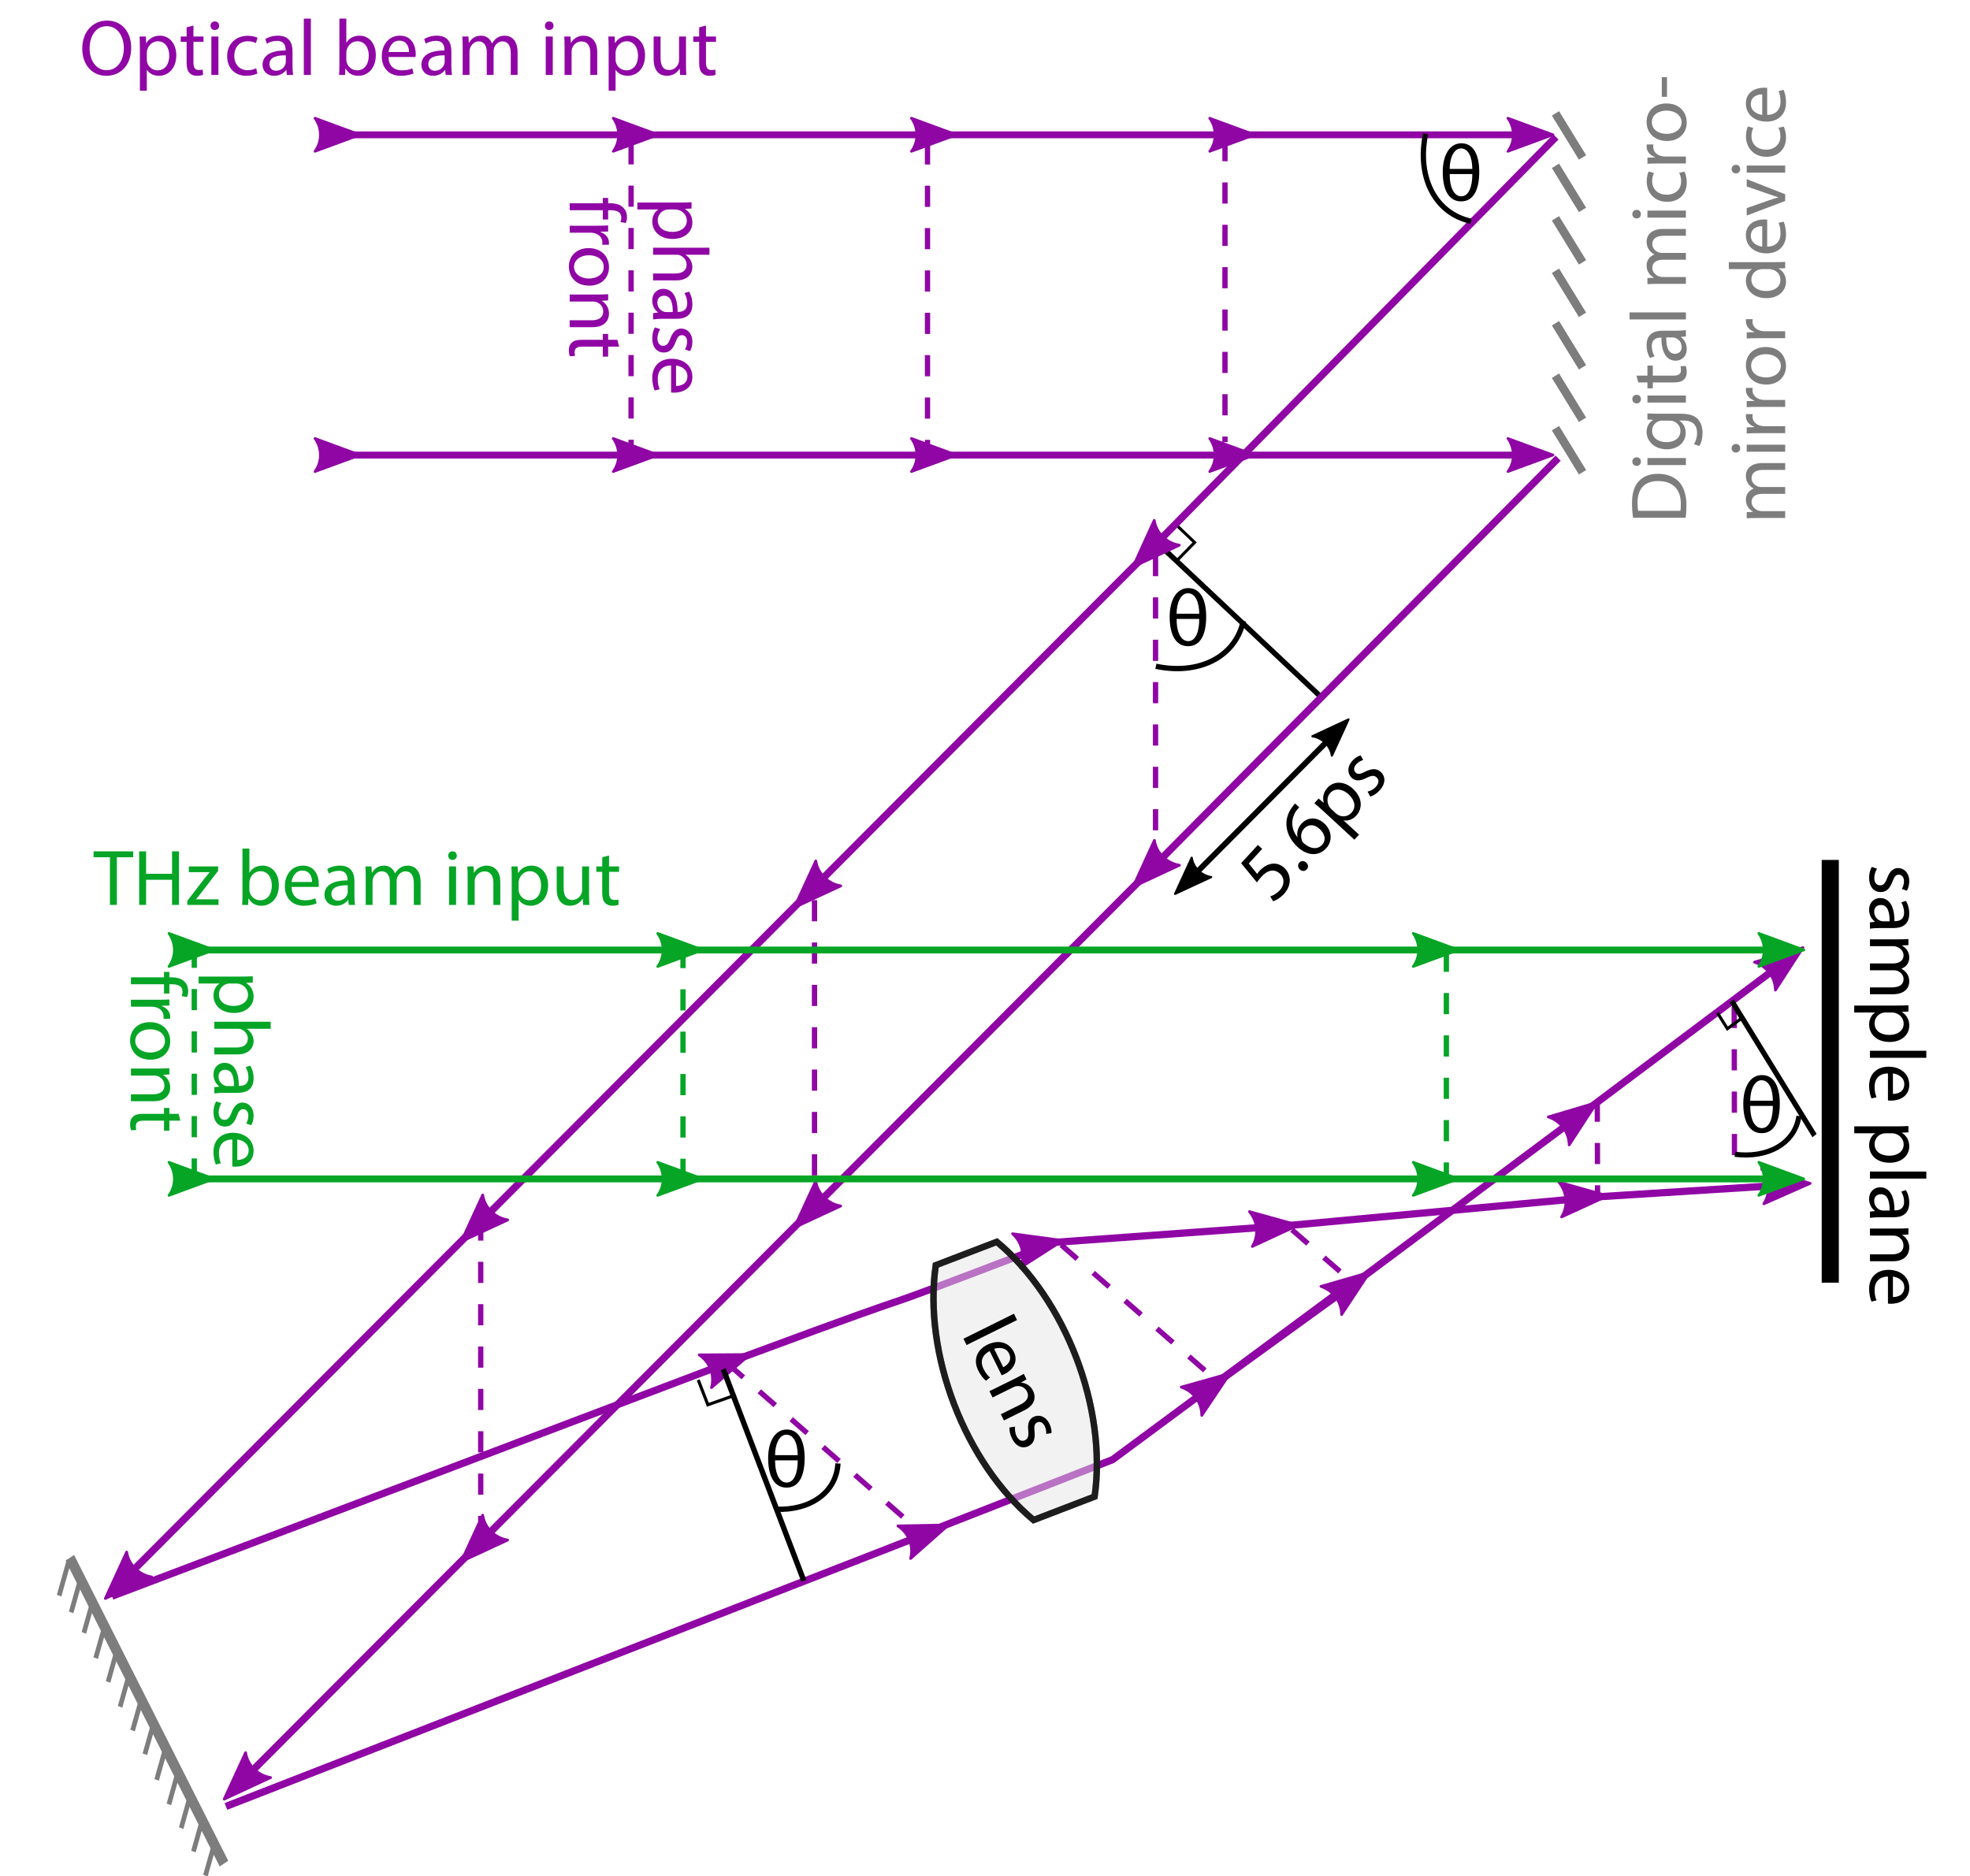 <?xml version="1.0" encoding="UTF-8"?>
<svg xmlns="http://www.w3.org/2000/svg" xmlns:xlink="http://www.w3.org/1999/xlink" width="297.638" height="283.465" viewBox="0 0 297.638 283.465">
<defs>
<filter id="filter-remove-color" x="0%" y="0%" width="100%" height="100%">
<feColorMatrix color-interpolation-filters="sRGB" values="0 0 0 0 1 0 0 0 0 1 0 0 0 0 1 0 0 0 1 0" />
</filter>
<g>
<g id="glyph-0-0">
<path d="M 0 0 L 6 0 L 6 -8.406 L 0 -8.406 Z M 3 -4.734 L 0.953 -7.797 L 5.047 -7.797 Z M 3.359 -4.203 L 5.406 -7.266 L 5.406 -1.141 Z M 0.953 -0.594 L 3 -3.656 L 5.047 -0.594 Z M 0.594 -7.266 L 2.641 -4.203 L 0.594 -1.141 Z M 0.594 -7.266 "/>
</g>
<g id="glyph-0-1">
<path d="M 4.188 -8.219 C 2.031 -8.219 0.438 -6.547 0.438 -3.969 C 0.438 -1.531 1.938 0.125 4.062 0.125 C 6.125 0.125 7.828 -1.344 7.828 -4.125 C 7.828 -6.531 6.391 -8.219 4.188 -8.219 Z M 4.141 -7.375 C 5.875 -7.375 6.719 -5.688 6.719 -4.078 C 6.719 -2.25 5.781 -0.719 4.125 -0.719 C 2.484 -0.719 1.547 -2.266 1.547 -4 C 1.547 -5.766 2.406 -7.375 4.141 -7.375 Z M 4.141 -7.375 "/>
</g>
<g id="glyph-0-2">
<path d="M 0.875 2.375 L 1.922 2.375 L 1.922 -0.781 L 1.938 -0.781 C 2.297 -0.203 2.969 0.125 3.734 0.125 C 5.094 0.125 6.375 -0.906 6.375 -2.984 C 6.375 -4.75 5.312 -5.938 3.906 -5.938 C 2.969 -5.938 2.281 -5.516 1.844 -4.812 L 1.828 -4.812 L 1.781 -5.812 L 0.828 -5.812 C 0.859 -5.25 0.875 -4.656 0.875 -3.906 Z M 1.922 -3.359 C 1.922 -3.5 1.953 -3.656 1.984 -3.797 C 2.203 -4.578 2.875 -5.094 3.594 -5.094 C 4.703 -5.094 5.312 -4.109 5.312 -2.938 C 5.312 -1.609 4.672 -0.703 3.547 -0.703 C 2.797 -0.703 2.156 -1.203 1.969 -1.938 C 1.938 -2.062 1.922 -2.203 1.922 -2.359 Z M 1.922 -3.359 "/>
</g>
<g id="glyph-0-3">
<path d="M 1.109 -7.203 L 1.109 -5.812 L 0.219 -5.812 L 0.219 -5 L 1.109 -5 L 1.109 -1.844 C 1.109 -1.156 1.219 -0.641 1.531 -0.328 C 1.781 -0.031 2.172 0.125 2.656 0.125 C 3.078 0.125 3.391 0.062 3.594 -0.031 L 3.547 -0.812 C 3.422 -0.781 3.219 -0.75 2.938 -0.75 C 2.359 -0.75 2.141 -1.156 2.141 -1.875 L 2.141 -5 L 3.656 -5 L 3.656 -5.812 L 2.141 -5.812 L 2.141 -7.469 Z M 1.109 -7.203 "/>
</g>
<g id="glyph-0-4">
<path d="M 1.938 0 L 1.938 -5.812 L 0.875 -5.812 L 0.875 0 Z M 1.406 -8.094 C 1.016 -8.094 0.75 -7.812 0.75 -7.438 C 0.75 -7.078 1.016 -6.797 1.375 -6.797 C 1.797 -6.797 2.062 -7.078 2.047 -7.438 C 2.047 -7.812 1.797 -8.094 1.406 -8.094 Z M 1.406 -8.094 "/>
</g>
<g id="glyph-0-5">
<path d="M 4.844 -1.016 C 4.531 -0.875 4.141 -0.719 3.547 -0.719 C 2.391 -0.719 1.531 -1.547 1.531 -2.891 C 1.531 -4.109 2.25 -5.094 3.578 -5.094 C 4.156 -5.094 4.547 -4.953 4.797 -4.812 L 5.047 -5.625 C 4.75 -5.766 4.203 -5.922 3.578 -5.922 C 1.688 -5.922 0.453 -4.625 0.453 -2.844 C 0.453 -1.062 1.594 0.125 3.344 0.125 C 4.125 0.125 4.734 -0.078 5.016 -0.219 Z M 4.844 -1.016 "/>
</g>
<g id="glyph-0-6">
<path d="M 5.047 0 C 4.984 -0.391 4.953 -0.891 4.953 -1.391 L 4.953 -3.562 C 4.953 -4.734 4.531 -5.938 2.75 -5.938 C 2.016 -5.938 1.312 -5.734 0.844 -5.422 L 1.078 -4.734 C 1.484 -4.984 2.047 -5.156 2.594 -5.156 C 3.781 -5.156 3.906 -4.297 3.906 -3.812 L 3.906 -3.703 C 1.672 -3.703 0.422 -2.938 0.422 -1.531 C 0.422 -0.703 1.016 0.125 2.203 0.125 C 3.031 0.125 3.641 -0.281 3.969 -0.734 L 4.016 -0.734 L 4.094 0 Z M 3.938 -1.953 C 3.938 -1.844 3.906 -1.734 3.875 -1.625 C 3.703 -1.125 3.234 -0.641 2.469 -0.641 C 1.938 -0.641 1.469 -0.969 1.469 -1.656 C 1.469 -2.781 2.781 -2.984 3.938 -2.969 Z M 3.938 -1.953 "/>
</g>
<g id="glyph-0-7">
<path d="M 0.875 0 L 1.938 0 L 1.938 -8.516 L 0.875 -8.516 Z M 0.875 0 "/>
</g>
<g id="glyph-0-8">
</g>
<g id="glyph-0-9">
<path d="M 1.734 0 L 1.781 -0.953 L 1.828 -0.953 C 2.25 -0.188 2.922 0.125 3.766 0.125 C 5.062 0.125 6.375 -0.906 6.375 -2.969 C 6.391 -4.734 5.359 -5.938 3.922 -5.938 C 2.984 -5.938 2.312 -5.516 1.938 -4.875 L 1.922 -4.875 L 1.922 -8.516 L 0.875 -8.516 L 0.875 -1.5 C 0.875 -0.984 0.859 -0.391 0.828 0 Z M 1.922 -3.375 C 1.922 -3.547 1.953 -3.688 1.984 -3.797 C 2.203 -4.609 2.875 -5.094 3.594 -5.094 C 4.719 -5.094 5.312 -4.109 5.312 -2.938 C 5.312 -1.609 4.656 -0.703 3.547 -0.703 C 2.781 -0.703 2.172 -1.219 1.969 -1.938 C 1.938 -2.062 1.922 -2.203 1.922 -2.328 Z M 1.922 -3.375 "/>
</g>
<g id="glyph-0-10">
<path d="M 5.547 -2.719 C 5.562 -2.812 5.578 -2.984 5.578 -3.203 C 5.578 -4.266 5.078 -5.938 3.188 -5.938 C 1.484 -5.938 0.453 -4.562 0.453 -2.812 C 0.453 -1.062 1.531 0.125 3.312 0.125 C 4.234 0.125 4.875 -0.078 5.25 -0.234 L 5.062 -1 C 4.672 -0.828 4.219 -0.703 3.453 -0.703 C 2.406 -0.703 1.484 -1.281 1.469 -2.719 Z M 1.469 -3.469 C 1.562 -4.203 2.031 -5.188 3.094 -5.188 C 4.281 -5.188 4.578 -4.141 4.562 -3.469 Z M 1.469 -3.469 "/>
</g>
<g id="glyph-0-11">
<path d="M 0.875 0 L 1.906 0 L 1.906 -3.5 C 1.906 -3.688 1.938 -3.859 1.984 -4.016 C 2.156 -4.547 2.641 -5.078 3.297 -5.078 C 4.109 -5.078 4.516 -4.406 4.516 -3.484 L 4.516 0 L 5.547 0 L 5.547 -3.594 C 5.547 -3.781 5.578 -3.969 5.625 -4.109 C 5.812 -4.625 6.281 -5.078 6.875 -5.078 C 7.734 -5.078 8.141 -4.406 8.141 -3.281 L 8.141 0 L 9.172 0 L 9.172 -3.422 C 9.172 -5.438 8.031 -5.938 7.266 -5.938 C 6.703 -5.938 6.328 -5.797 5.969 -5.531 C 5.734 -5.359 5.516 -5.094 5.328 -4.781 L 5.297 -4.781 C 5.047 -5.453 4.453 -5.938 3.656 -5.938 C 2.703 -5.938 2.156 -5.422 1.844 -4.875 L 1.797 -4.875 L 1.75 -5.812 L 0.828 -5.812 C 0.859 -5.328 0.875 -4.844 0.875 -4.234 Z M 0.875 0 "/>
</g>
<g id="glyph-0-12">
<path d="M 0.875 0 L 1.938 0 L 1.938 -3.484 C 1.938 -3.672 1.953 -3.859 2 -3.984 C 2.188 -4.578 2.719 -5.062 3.422 -5.062 C 4.422 -5.062 4.766 -4.281 4.766 -3.344 L 4.766 0 L 5.812 0 L 5.812 -3.469 C 5.812 -5.453 4.578 -5.938 3.766 -5.938 C 2.812 -5.938 2.141 -5.406 1.844 -4.844 L 1.828 -4.844 L 1.766 -5.812 L 0.828 -5.812 C 0.859 -5.328 0.875 -4.844 0.875 -4.234 Z M 0.875 0 "/>
</g>
<g id="glyph-0-13">
<path d="M 5.734 -5.812 L 4.688 -5.812 L 4.688 -2.25 C 4.688 -2.047 4.641 -1.859 4.578 -1.703 C 4.391 -1.234 3.906 -0.75 3.188 -0.75 C 2.234 -0.75 1.891 -1.484 1.891 -2.594 L 1.891 -5.812 L 0.844 -5.812 L 0.844 -2.406 C 0.844 -0.375 1.938 0.125 2.844 0.125 C 3.875 0.125 4.484 -0.484 4.766 -0.953 L 4.781 -0.953 L 4.844 0 L 5.781 0 C 5.75 -0.453 5.734 -0.984 5.734 -1.578 Z M 5.734 -5.812 "/>
</g>
<g id="glyph-0-14">
<path d="M 2.453 0 L 3.5 0 L 3.5 -7.203 L 5.969 -7.203 L 5.969 -8.094 L -0.016 -8.094 L -0.016 -7.203 L 2.453 -7.203 Z M 2.453 0 "/>
</g>
<g id="glyph-0-15">
<path d="M 0.906 -8.094 L 0.906 0 L 1.953 0 L 1.953 -3.797 L 5.875 -3.797 L 5.875 0 L 6.922 0 L 6.922 -8.094 L 5.875 -8.094 L 5.875 -4.703 L 1.953 -4.703 L 1.953 -8.094 Z M 0.906 -8.094 "/>
</g>
<g id="glyph-0-16">
<path d="M 0.219 0 L 4.938 0 L 4.938 -0.844 L 1.531 -0.844 L 1.531 -0.859 C 1.797 -1.156 2.047 -1.453 2.281 -1.781 L 4.875 -5.141 L 4.891 -5.812 L 0.453 -5.812 L 0.453 -4.953 L 3.594 -4.953 L 3.594 -4.938 C 3.344 -4.625 3.094 -4.344 2.844 -4.031 L 0.219 -0.609 Z M 0.219 0 "/>
</g>
<g id="glyph-1-0">
<path d="M 0 0 L 6 0 L 6 -8.406 L 0 -8.406 Z M 3 -4.734 L 0.953 -7.797 L 5.047 -7.797 Z M 3.359 -4.203 L 5.406 -7.266 L 5.406 -1.141 Z M 0.953 -0.594 L 3 -3.656 L 5.047 -0.594 Z M 0.594 -7.266 L 2.641 -4.203 L 0.594 -1.141 Z M 0.594 -7.266 "/>
</g>
<g id="glyph-1-1">
<path d="M 3.234 0.125 C 5.094 0.125 5.969 -1.625 5.969 -4.328 C 5.969 -6.906 5.109 -8.656 3.266 -8.656 C 1.453 -8.656 0.453 -6.781 0.453 -4.328 C 0.453 -1.375 1.516 0.125 3.234 0.125 Z M 1.5 -4.781 C 1.5 -6.422 2.141 -7.875 3.203 -7.875 C 4.375 -7.875 4.906 -6.484 4.922 -4.781 Z M 4.922 -4 C 4.922 -2.047 4.375 -0.641 3.25 -0.641 C 2.219 -0.641 1.5 -1.859 1.5 -4 Z M 4.922 -4 "/>
</g>
<g id="glyph-2-0">
<path d="M 0 0 L 0 6 L 8.406 6 L 8.406 0 Z M 4.734 3 L 7.797 0.953 L 7.797 5.047 Z M 4.203 3.359 L 7.266 5.406 L 1.141 5.406 Z M 0.594 0.953 L 3.656 3 L 0.594 5.047 Z M 7.266 0.594 L 4.203 2.641 L 1.141 0.594 Z M 7.266 0.594 "/>
</g>
<g id="glyph-2-1">
<path d="M -2.375 0.875 L -2.375 1.922 L 0.781 1.922 L 0.781 1.938 C 0.203 2.297 -0.125 2.969 -0.125 3.734 C -0.125 5.094 0.906 6.375 2.984 6.375 C 4.75 6.375 5.938 5.312 5.938 3.906 C 5.938 2.969 5.516 2.281 4.812 1.844 L 4.812 1.828 L 5.812 1.781 L 5.812 0.828 C 5.25 0.859 4.656 0.875 3.906 0.875 Z M 3.359 1.922 C 3.5 1.922 3.656 1.953 3.797 1.984 C 4.578 2.203 5.094 2.875 5.094 3.594 C 5.094 4.703 4.109 5.312 2.938 5.312 C 1.609 5.312 0.703 4.672 0.703 3.547 C 0.703 2.797 1.203 2.156 1.938 1.969 C 2.062 1.938 2.203 1.922 2.359 1.922 Z M 3.359 1.922 "/>
</g>
<g id="glyph-2-2">
<path d="M 0 0.875 L 0 1.938 L 3.5 1.938 C 3.703 1.938 3.859 1.938 4.016 2 C 4.578 2.203 5.062 2.734 5.062 3.422 C 5.062 4.422 4.266 4.766 3.344 4.766 L 0 4.766 L 0 5.812 L 3.453 5.812 C 5.453 5.812 5.938 4.578 5.938 3.797 C 5.938 3.391 5.812 3.031 5.641 2.719 C 5.453 2.391 5.203 2.125 4.891 1.953 L 4.891 1.938 L 8.516 1.938 L 8.516 0.875 Z M 0 0.875 "/>
</g>
<g id="glyph-2-3">
<path d="M 0 5.047 C 0.391 4.984 0.891 4.953 1.391 4.953 L 3.562 4.953 C 4.734 4.953 5.938 4.531 5.938 2.75 C 5.938 2.016 5.734 1.312 5.422 0.844 L 4.734 1.078 C 4.984 1.484 5.156 2.047 5.156 2.594 C 5.156 3.781 4.297 3.906 3.812 3.906 L 3.703 3.906 C 3.703 1.672 2.938 0.422 1.531 0.422 C 0.703 0.422 -0.125 1.016 -0.125 2.203 C -0.125 3.031 0.281 3.641 0.734 3.969 L 0.734 4.016 L 0 4.094 Z M 1.953 3.938 C 1.844 3.938 1.734 3.906 1.625 3.875 C 1.125 3.703 0.641 3.234 0.641 2.469 C 0.641 1.938 0.969 1.469 1.656 1.469 C 2.781 1.469 2.984 2.781 2.969 3.938 Z M 1.953 3.938 "/>
</g>
<g id="glyph-2-4">
<path d="M 0.281 0.469 C 0.031 0.875 -0.125 1.469 -0.125 2.094 C -0.125 3.484 0.594 4.266 1.625 4.266 C 2.484 4.266 2.984 3.75 3.375 2.75 C 3.656 1.984 3.875 1.641 4.359 1.641 C 4.781 1.641 5.141 1.984 5.141 2.609 C 5.141 3.156 4.953 3.578 4.812 3.797 L 5.578 4.062 C 5.766 3.75 5.938 3.234 5.938 2.641 C 5.938 1.391 5.172 0.641 4.234 0.641 C 3.547 0.641 2.969 1.125 2.594 2.172 C 2.297 2.953 2.031 3.25 1.531 3.25 C 1.047 3.25 0.656 2.891 0.656 2.125 C 0.656 1.594 0.875 1.047 1.078 0.734 Z M 0.281 0.469 "/>
</g>
<g id="glyph-2-5">
<path d="M 2.719 5.547 C 2.812 5.562 2.984 5.578 3.203 5.578 C 4.266 5.578 5.938 5.078 5.938 3.188 C 5.938 1.484 4.562 0.453 2.812 0.453 C 1.062 0.453 -0.125 1.531 -0.125 3.312 C -0.125 4.234 0.078 4.875 0.234 5.25 L 1 5.062 C 0.828 4.672 0.703 4.219 0.703 3.453 C 0.703 2.406 1.281 1.484 2.719 1.469 Z M 3.469 1.469 C 4.203 1.562 5.188 2.031 5.188 3.094 C 5.188 4.281 4.141 4.578 3.469 4.562 Z M 3.469 1.469 "/>
</g>
<g id="glyph-2-6">
<path d="M 0 2.031 L 5 2.031 L 5 3.438 L 5.812 3.438 L 5.812 2.031 L 6.125 2.031 C 7.016 2.031 7.797 2.25 7.797 3.156 C 7.797 3.453 7.734 3.672 7.672 3.828 L 8.484 3.969 C 8.562 3.766 8.656 3.438 8.656 3.078 C 8.656 2.578 8.5 2.047 8.109 1.656 C 7.641 1.156 6.906 0.984 6.078 0.984 L 5.812 0.984 L 5.812 0.172 L 5 0.172 L 5 0.984 L 0 0.984 Z M 0 2.031 "/>
</g>
<g id="glyph-2-7">
<path d="M 0 0.875 L 0 1.922 L 3.094 1.922 C 3.281 1.922 3.438 1.938 3.594 1.969 C 4.375 2.109 4.938 2.641 4.938 3.391 C 4.938 3.531 4.938 3.641 4.906 3.75 L 5.906 3.75 C 5.922 3.641 5.938 3.562 5.938 3.438 C 5.938 2.734 5.453 2.094 4.672 1.844 L 4.672 1.781 L 5.812 1.75 L 5.812 0.828 C 5.266 0.859 4.688 0.875 4 0.875 Z M 0 0.875 "/>
</g>
<g id="glyph-2-8">
<path d="M 5.938 3.344 C 5.938 1.734 4.797 0.453 2.859 0.453 C 1.016 0.453 -0.125 1.672 -0.125 3.234 C -0.125 4.641 0.797 6.125 2.953 6.125 C 4.734 6.125 5.938 5 5.938 3.344 Z M 5.141 3.312 C 5.141 4.562 3.906 5.047 2.922 5.047 C 1.609 5.047 0.656 4.297 0.656 3.281 C 0.656 2.25 1.625 1.531 2.891 1.531 C 4 1.531 5.141 2.062 5.141 3.312 Z M 5.141 3.312 "/>
</g>
<g id="glyph-2-9">
<path d="M 0 0.875 L 0 1.938 L 3.484 1.938 C 3.672 1.938 3.859 1.953 3.984 2 C 4.578 2.188 5.062 2.719 5.062 3.422 C 5.062 4.422 4.281 4.766 3.344 4.766 L 0 4.766 L 0 5.812 L 3.469 5.812 C 5.453 5.812 5.938 4.578 5.938 3.766 C 5.938 2.812 5.406 2.141 4.844 1.844 L 4.844 1.828 L 5.812 1.766 L 5.812 0.828 C 5.328 0.859 4.844 0.875 4.234 0.875 Z M 0 0.875 "/>
</g>
<g id="glyph-2-10">
<path d="M 7.203 1.109 L 5.812 1.109 L 5.812 0.219 L 5 0.219 L 5 1.109 L 1.844 1.109 C 1.156 1.109 0.641 1.219 0.328 1.531 C 0.031 1.781 -0.125 2.172 -0.125 2.656 C -0.125 3.078 -0.062 3.391 0.031 3.594 L 0.812 3.547 C 0.781 3.422 0.75 3.219 0.75 2.938 C 0.75 2.359 1.156 2.141 1.875 2.141 L 5 2.141 L 5 3.656 L 5.812 3.656 L 5.812 2.141 L 7.469 2.141 Z M 7.203 1.109 "/>
</g>
<g id="glyph-2-11">
<path d="M 0 0.875 L 0 1.906 L 3.5 1.906 C 3.688 1.906 3.859 1.938 4.016 1.984 C 4.547 2.156 5.078 2.641 5.078 3.297 C 5.078 4.109 4.406 4.516 3.484 4.516 L 0 4.516 L 0 5.547 L 3.594 5.547 C 3.781 5.547 3.969 5.578 4.109 5.625 C 4.625 5.812 5.078 6.281 5.078 6.875 C 5.078 7.734 4.406 8.141 3.281 8.141 L 0 8.141 L 0 9.172 L 3.422 9.172 C 5.438 9.172 5.938 8.031 5.938 7.266 C 5.938 6.703 5.797 6.328 5.531 5.969 C 5.359 5.734 5.094 5.516 4.781 5.328 L 4.781 5.297 C 5.453 5.047 5.938 4.453 5.938 3.656 C 5.938 2.703 5.422 2.156 4.875 1.844 L 4.875 1.797 L 5.812 1.75 L 5.812 0.828 C 5.328 0.859 4.844 0.875 4.234 0.875 Z M 0 0.875 "/>
</g>
<g id="glyph-2-12">
<path d="M 0 0.875 L 0 1.938 L 8.516 1.938 L 8.516 0.875 Z M 0 0.875 "/>
</g>
<g id="glyph-2-13">
</g>
<g id="glyph-3-0">
<path d="M 0 0 L 4.062 -4.406 L -2.109 -10.109 L -6.172 -5.703 Z M -1.453 -5.422 L -5.094 -5.984 L -2.312 -8.984 Z M -0.812 -5.312 L -1.672 -8.891 L 2.828 -4.75 Z M 0.203 -1.109 L -0.656 -4.688 L 2.984 -4.109 Z M -4.938 -5.359 L -1.297 -4.781 L -0.438 -1.219 Z M -4.938 -5.359 "/>
</g>
<g id="glyph-3-1">
<path d="M -2.203 -9.109 L -4.734 -6.359 L -2.344 -3.453 C -2.172 -3.703 -1.969 -3.984 -1.656 -4.312 C -0.609 -5.453 0.375 -5.469 1.141 -4.766 C 1.891 -4.078 1.797 -3.016 1.125 -2.281 C 0.641 -1.766 0.031 -1.438 -0.328 -1.344 L 0.094 -0.609 C 0.516 -0.719 1.172 -1.094 1.75 -1.719 C 2.906 -2.969 2.891 -4.625 1.781 -5.656 C 1.062 -6.328 0.203 -6.406 -0.453 -6.188 C -1 -6.031 -1.5 -5.672 -1.906 -5.25 C -2.109 -5.031 -2.203 -4.875 -2.312 -4.734 L -3.578 -6.312 L -1.547 -8.516 Z M -2.203 -9.109 "/>
</g>
<g id="glyph-3-2">
<path d="M 1 -0.891 C 1.297 -1.234 1.25 -1.625 0.938 -1.922 C 0.609 -2.219 0.188 -2.234 -0.109 -1.922 C -0.391 -1.609 -0.359 -1.172 -0.031 -0.875 C 0.281 -0.578 0.703 -0.594 1 -0.891 Z M 1 -0.891 "/>
</g>
<g id="glyph-3-3">
<path d="M -2.453 -9.031 C -2.578 -8.906 -2.734 -8.688 -2.922 -8.422 C -3.5 -7.625 -3.781 -6.734 -3.75 -5.828 C -3.719 -4.734 -3.203 -3.516 -2.062 -2.453 C -0.562 -1.078 1.109 -1.031 2.25 -2.25 C 3.344 -3.438 3.031 -5.047 1.984 -6 C 0.859 -7.047 -0.531 -7 -1.469 -5.984 C -2.047 -5.359 -2.203 -4.609 -2.078 -4 L -2.109 -3.969 C -2.906 -4.969 -3.219 -6.438 -2.312 -7.859 C -2.141 -8.109 -1.938 -8.312 -1.812 -8.453 Z M 1.656 -2.797 C 0.906 -1.984 -0.188 -2.188 -1.156 -3.047 C -1.297 -3.172 -1.391 -3.328 -1.406 -3.453 C -1.641 -4.047 -1.531 -4.75 -1.094 -5.219 C -0.438 -5.938 0.469 -5.922 1.281 -5.172 C 2.109 -4.406 2.266 -3.469 1.656 -2.797 Z M 1.656 -2.797 "/>
</g>
<g id="glyph-3-4">
<path d="M 2.344 0.969 L 3.047 0.203 L 0.719 -1.938 L 0.734 -1.953 C 1.406 -1.828 2.109 -2.109 2.625 -2.672 C 3.547 -3.672 3.656 -5.297 2.141 -6.719 C 0.844 -7.906 -0.75 -7.938 -1.703 -6.906 C -2.344 -6.219 -2.5 -5.406 -2.281 -4.625 L -2.297 -4.609 L -3.062 -5.25 L -3.703 -4.547 C -3.281 -4.188 -2.828 -3.797 -2.281 -3.297 Z M -1.172 -3.688 C -1.281 -3.781 -1.359 -3.922 -1.453 -4.031 C -1.859 -4.734 -1.797 -5.562 -1.312 -6.094 C -0.562 -6.906 0.594 -6.688 1.453 -5.906 C 2.422 -5 2.656 -3.922 1.891 -3.094 C 1.375 -2.547 0.578 -2.391 -0.094 -2.766 C -0.203 -2.828 -0.328 -2.906 -0.438 -3 Z M -1.172 -3.688 "/>
</g>
<g id="glyph-3-5">
<path d="M 0.109 -0.531 C 0.578 -0.656 1.094 -1 1.516 -1.453 C 2.453 -2.484 2.453 -3.547 1.703 -4.25 C 1.062 -4.828 0.359 -4.781 -0.625 -4.312 C -1.344 -3.938 -1.734 -3.828 -2.094 -4.156 C -2.406 -4.453 -2.438 -4.938 -2.016 -5.406 C -1.641 -5.797 -1.219 -5.984 -0.953 -6.062 L -1.344 -6.766 C -1.688 -6.656 -2.172 -6.406 -2.562 -5.969 C -3.422 -5.047 -3.359 -3.984 -2.672 -3.344 C -2.172 -2.875 -1.422 -2.844 -0.438 -3.359 C 0.312 -3.734 0.703 -3.766 1.078 -3.422 C 1.438 -3.094 1.469 -2.562 0.953 -2 C 0.594 -1.609 0.062 -1.359 -0.297 -1.281 Z M 0.109 -0.531 "/>
</g>
<g id="glyph-4-0">
<path d="M 0 0 L 0 -6 L -8.406 -6 L -8.406 0 Z M -4.734 -3 L -7.797 -0.953 L -7.797 -5.047 Z M -4.203 -3.359 L -7.266 -5.406 L -1.141 -5.406 Z M -0.594 -0.953 L -3.656 -3 L -0.594 -5.047 Z M -7.266 -0.594 L -4.203 -2.641 L -1.141 -0.594 Z M -7.266 -0.594 "/>
</g>
<g id="glyph-4-1">
<path d="M -0.031 -0.906 C 0.031 -1.438 0.078 -2.062 0.078 -2.812 C 0.078 -4.375 -0.344 -5.625 -1.094 -6.391 C -1.844 -7.141 -2.922 -7.547 -4.234 -7.547 C -5.547 -7.547 -6.484 -7.125 -7.141 -6.406 C -7.797 -5.703 -8.141 -4.625 -8.141 -3.125 C -8.141 -2.297 -8.078 -1.547 -7.984 -0.906 Z M -7.219 -1.953 C -7.266 -2.234 -7.312 -2.641 -7.312 -3.188 C -7.312 -5.391 -6.109 -6.469 -4.203 -6.453 C -2.016 -6.453 -0.766 -5.25 -0.766 -3.016 C -0.766 -2.609 -0.781 -2.219 -0.828 -1.953 Z M -7.219 -1.953 "/>
</g>
<g id="glyph-4-2">
<path d="M 0 -1.938 L -5.812 -1.938 L -5.812 -0.875 L 0 -0.875 Z M -8.094 -1.406 C -8.094 -1.016 -7.812 -0.75 -7.438 -0.75 C -7.078 -0.75 -6.797 -1.016 -6.797 -1.375 C -6.797 -1.797 -7.078 -2.062 -7.438 -2.047 C -7.812 -2.047 -8.094 -1.797 -8.094 -1.406 Z M -8.094 -1.406 "/>
</g>
<g id="glyph-4-3">
<path d="M -5.812 -4.953 L -4.938 -4.906 L -4.938 -4.891 C -5.406 -4.625 -5.938 -4.078 -5.938 -3.078 C -5.938 -1.734 -4.828 -0.453 -2.859 -0.453 C -1.25 -0.453 -0.031 -1.484 -0.031 -2.922 C -0.031 -3.828 -0.453 -4.453 -1 -4.781 L -1 -4.797 L -0.344 -4.797 C 1.109 -4.797 1.688 -4.016 1.688 -2.922 C 1.688 -2.203 1.469 -1.609 1.219 -1.219 L 2.031 -0.953 C 2.344 -1.422 2.516 -2.203 2.516 -2.891 C 2.516 -3.625 2.344 -4.438 1.812 -5 C 1.312 -5.562 0.484 -5.828 -0.844 -5.828 L -4.219 -5.828 C -4.922 -5.828 -5.391 -5.859 -5.812 -5.875 Z M -2.469 -4.781 C -2.297 -4.781 -2.094 -4.766 -1.906 -4.703 C -1.234 -4.469 -0.828 -3.891 -0.828 -3.234 C -0.828 -2.094 -1.781 -1.531 -2.922 -1.531 C -4.266 -1.531 -5.109 -2.25 -5.109 -3.25 C -5.109 -4.016 -4.609 -4.531 -4 -4.734 C -3.859 -4.781 -3.703 -4.781 -3.516 -4.781 Z M -2.469 -4.781 "/>
</g>
<g id="glyph-4-4">
<path d="M -7.203 -1.109 L -5.812 -1.109 L -5.812 -0.219 L -5 -0.219 L -5 -1.109 L -1.844 -1.109 C -1.156 -1.109 -0.641 -1.219 -0.328 -1.531 C -0.031 -1.781 0.125 -2.172 0.125 -2.656 C 0.125 -3.078 0.062 -3.391 -0.031 -3.594 L -0.812 -3.547 C -0.781 -3.422 -0.75 -3.219 -0.75 -2.938 C -0.75 -2.359 -1.156 -2.141 -1.875 -2.141 L -5 -2.141 L -5 -3.656 L -5.812 -3.656 L -5.812 -2.141 L -7.469 -2.141 Z M -7.203 -1.109 "/>
</g>
<g id="glyph-4-5">
<path d="M 0 -5.047 C -0.391 -4.984 -0.891 -4.953 -1.391 -4.953 L -3.562 -4.953 C -4.734 -4.953 -5.938 -4.531 -5.938 -2.75 C -5.938 -2.016 -5.734 -1.312 -5.422 -0.844 L -4.734 -1.078 C -4.984 -1.484 -5.156 -2.047 -5.156 -2.594 C -5.156 -3.781 -4.297 -3.906 -3.812 -3.906 L -3.703 -3.906 C -3.703 -1.672 -2.938 -0.422 -1.531 -0.422 C -0.703 -0.422 0.125 -1.016 0.125 -2.203 C 0.125 -3.031 -0.281 -3.641 -0.734 -3.969 L -0.734 -4.016 L 0 -4.094 Z M -1.953 -3.938 C -1.844 -3.938 -1.734 -3.906 -1.625 -3.875 C -1.125 -3.703 -0.641 -3.234 -0.641 -2.469 C -0.641 -1.938 -0.969 -1.469 -1.656 -1.469 C -2.781 -1.469 -2.984 -2.781 -2.969 -3.938 Z M -1.953 -3.938 "/>
</g>
<g id="glyph-4-6">
<path d="M 0 -0.875 L 0 -1.938 L -8.516 -1.938 L -8.516 -0.875 Z M 0 -0.875 "/>
</g>
<g id="glyph-4-7">
</g>
<g id="glyph-4-8">
<path d="M 0 -0.875 L 0 -1.906 L -3.5 -1.906 C -3.688 -1.906 -3.859 -1.938 -4.016 -1.984 C -4.547 -2.156 -5.078 -2.641 -5.078 -3.297 C -5.078 -4.109 -4.406 -4.516 -3.484 -4.516 L 0 -4.516 L 0 -5.547 L -3.594 -5.547 C -3.781 -5.547 -3.969 -5.578 -4.109 -5.625 C -4.625 -5.812 -5.078 -6.281 -5.078 -6.875 C -5.078 -7.734 -4.406 -8.141 -3.281 -8.141 L 0 -8.141 L 0 -9.172 L -3.422 -9.172 C -5.438 -9.172 -5.938 -8.031 -5.938 -7.266 C -5.938 -6.703 -5.797 -6.328 -5.531 -5.969 C -5.359 -5.734 -5.094 -5.516 -4.781 -5.328 L -4.781 -5.297 C -5.453 -5.047 -5.938 -4.453 -5.938 -3.656 C -5.938 -2.703 -5.422 -2.156 -4.875 -1.844 L -4.875 -1.797 L -5.812 -1.75 L -5.812 -0.828 C -5.328 -0.859 -4.844 -0.875 -4.234 -0.875 Z M 0 -0.875 "/>
</g>
<g id="glyph-4-9">
<path d="M -1.016 -4.844 C -0.875 -4.531 -0.719 -4.141 -0.719 -3.547 C -0.719 -2.391 -1.547 -1.531 -2.891 -1.531 C -4.109 -1.531 -5.094 -2.25 -5.094 -3.578 C -5.094 -4.156 -4.953 -4.547 -4.812 -4.797 L -5.625 -5.047 C -5.766 -4.75 -5.922 -4.203 -5.922 -3.578 C -5.922 -1.688 -4.625 -0.453 -2.844 -0.453 C -1.062 -0.453 0.125 -1.594 0.125 -3.344 C 0.125 -4.125 -0.078 -4.734 -0.219 -5.016 Z M -1.016 -4.844 "/>
</g>
<g id="glyph-4-10">
<path d="M 0 -0.875 L 0 -1.922 L -3.094 -1.922 C -3.281 -1.922 -3.438 -1.938 -3.594 -1.969 C -4.375 -2.109 -4.938 -2.641 -4.938 -3.391 C -4.938 -3.531 -4.938 -3.641 -4.906 -3.75 L -5.906 -3.75 C -5.922 -3.641 -5.938 -3.562 -5.938 -3.438 C -5.938 -2.734 -5.453 -2.094 -4.672 -1.844 L -4.672 -1.781 L -5.812 -1.75 L -5.812 -0.828 C -5.266 -0.859 -4.688 -0.875 -4 -0.875 Z M 0 -0.875 "/>
</g>
<g id="glyph-4-11">
<path d="M -5.938 -3.344 C -5.938 -1.734 -4.797 -0.453 -2.859 -0.453 C -1.016 -0.453 0.125 -1.672 0.125 -3.234 C 0.125 -4.641 -0.797 -6.125 -2.953 -6.125 C -4.734 -6.125 -5.938 -5 -5.938 -3.344 Z M -5.141 -3.312 C -5.141 -4.562 -3.906 -5.047 -2.922 -5.047 C -1.609 -5.047 -0.656 -4.297 -0.656 -3.281 C -0.656 -2.25 -1.625 -1.531 -2.891 -1.531 C -4 -1.531 -5.141 -2.062 -5.141 -3.312 Z M -5.141 -3.312 "/>
</g>
<g id="glyph-4-12">
<path d="M -3.641 -0.359 L -2.859 -0.359 L -2.859 -3.328 L -3.641 -3.328 Z M -3.641 -0.359 "/>
</g>
<g id="glyph-4-13">
<path d="M -8.516 -4.844 L -5.047 -4.844 L -5.047 -4.812 C -5.516 -4.547 -5.938 -3.953 -5.938 -3.062 C -5.938 -1.641 -4.75 -0.438 -2.812 -0.453 C -1.062 -0.453 0.125 -1.531 0.125 -2.938 C 0.125 -3.891 -0.359 -4.594 -1.016 -4.922 L -1.016 -4.938 L 0 -4.984 L 0 -5.938 C -0.391 -5.906 -0.984 -5.891 -1.5 -5.891 L -8.516 -5.891 Z M -2.438 -4.844 C -2.266 -4.844 -2.125 -4.828 -1.984 -4.781 C -1.188 -4.594 -0.719 -3.953 -0.719 -3.234 C -0.719 -2.094 -1.688 -1.531 -2.875 -1.531 C -4.156 -1.531 -5.109 -2.172 -5.109 -3.266 C -5.109 -4.062 -4.562 -4.625 -3.891 -4.781 C -3.75 -4.828 -3.578 -4.844 -3.438 -4.844 Z M -2.438 -4.844 "/>
</g>
<g id="glyph-4-14">
<path d="M -2.719 -5.547 C -2.812 -5.562 -2.984 -5.578 -3.203 -5.578 C -4.266 -5.578 -5.938 -5.078 -5.938 -3.188 C -5.938 -1.484 -4.562 -0.453 -2.812 -0.453 C -1.062 -0.453 0.125 -1.531 0.125 -3.312 C 0.125 -4.234 -0.078 -4.875 -0.234 -5.25 L -1 -5.062 C -0.828 -4.672 -0.703 -4.219 -0.703 -3.453 C -0.703 -2.406 -1.281 -1.484 -2.719 -1.469 Z M -3.469 -1.469 C -4.203 -1.562 -5.188 -2.031 -5.188 -3.094 C -5.188 -4.281 -4.141 -4.578 -3.469 -4.562 Z M -3.469 -1.469 "/>
</g>
<g id="glyph-4-15">
<path d="M -5.812 -0.156 L 0 -2.359 L 0 -3.375 L -5.812 -5.656 L -5.812 -4.547 L -2.547 -3.422 C -2.016 -3.234 -1.531 -3.062 -1.062 -2.922 L -1.062 -2.891 C -1.531 -2.766 -2.016 -2.609 -2.547 -2.422 L -5.812 -1.281 Z M -5.812 -0.156 "/>
</g>
<g id="glyph-5-0">
<path d="M 0 0 L 2.672 5.375 L 10.203 1.641 L 7.531 -3.734 Z M 5.562 0.578 L 7.406 -2.609 L 9.219 1.047 Z M 5.25 1.156 L 8.922 1.625 L 3.422 4.344 Z M 0.953 0.594 L 4.609 1.062 L 2.766 4.25 Z M 6.781 -2.688 L 4.938 0.5 L 1.281 0.031 Z M 6.781 -2.688 "/>
</g>
<g id="glyph-5-1">
<path d="M 0.391 0.781 L 0.859 1.734 L 8.484 -2.047 L 8.016 -3 Z M 0.391 0.781 "/>
</g>
<g id="glyph-5-2">
<path d="M 4.906 3.766 C 4.984 3.734 5.156 3.672 5.359 3.578 C 6.312 3.109 7.562 1.906 6.734 0.219 C 5.969 -1.312 4.297 -1.625 2.719 -0.844 C 1.156 -0.062 0.578 1.438 1.359 3.031 C 1.766 3.859 2.234 4.344 2.531 4.594 L 3.141 4.094 C 2.812 3.812 2.5 3.469 2.156 2.781 C 1.688 1.844 1.797 0.766 3.094 0.109 Z M 3.766 -0.234 C 4.453 -0.453 5.547 -0.484 6.016 0.469 C 6.547 1.547 5.734 2.266 5.141 2.547 Z M 3.766 -0.234 "/>
</g>
<g id="glyph-5-3">
<path d="M 0.391 0.781 L 0.859 1.734 L 3.984 0.188 C 4.156 0.109 4.328 0.031 4.453 0.031 C 5.078 -0.078 5.734 0.188 6.047 0.812 C 6.5 1.719 5.953 2.359 5.109 2.781 L 2.109 4.266 L 2.578 5.203 L 5.688 3.656 C 7.469 2.781 7.344 1.469 6.984 0.734 C 6.562 -0.125 5.797 -0.484 5.156 -0.5 L 5.156 -0.516 L 5.984 -1 L 5.578 -1.844 C 5.156 -1.594 4.734 -1.375 4.188 -1.094 Z M 0.391 0.781 "/>
</g>
<g id="glyph-5-4">
<path d="M 0.453 0.297 C 0.422 0.766 0.547 1.375 0.828 1.938 C 1.438 3.188 2.422 3.562 3.344 3.109 C 4.109 2.719 4.344 2.031 4.25 0.969 C 4.156 0.156 4.203 -0.25 4.641 -0.469 C 5.016 -0.656 5.484 -0.5 5.766 0.062 C 6.016 0.547 6.031 1 6 1.266 L 6.797 1.156 C 6.844 0.797 6.75 0.25 6.484 -0.281 C 5.938 -1.391 4.922 -1.719 4.078 -1.297 C 3.453 -1 3.156 -0.297 3.297 0.797 C 3.375 1.625 3.25 2 2.812 2.219 C 2.375 2.438 1.875 2.297 1.531 1.609 C 1.297 1.125 1.25 0.547 1.297 0.172 Z M 0.453 0.297 "/>
</g>
</g>
<clipPath id="clip-0">
<path clip-rule="nonzero" d="M 2 225 L 43 225 L 43 283.465 L 2 283.465 Z M 2 225 "/>
</clipPath>
<clipPath id="clip-1">
<path clip-rule="nonzero" d="M 25 269 L 35 269 L 35 283.465 L 25 283.465 Z M 25 269 "/>
</clipPath>
<clipPath id="clip-2">
<path clip-rule="nonzero" d="M 31 278 L 33 278 L 33 283.465 L 31 283.465 Z M 31 278 "/>
</clipPath>
<clipPath id="clip-3">
<path clip-rule="nonzero" d="M 26 273 L 37 273 L 37 283.465 L 26 283.465 Z M 26 273 "/>
</clipPath>
<clipPath id="clip-4">
<path clip-rule="nonzero" d="M 0 0 L 27 0 L 27 44 L 0 44 Z M 0 0 "/>
</clipPath>
<clipPath id="clip-5">
<rect x="0" y="0" width="27" height="44"/>
</clipPath>
<g id="source-7" clip-path="url(#clip-5)">
<g clip-path="url(#clip-4)">
<rect x="-205.48" y="-249.362" width="428.598" height="408.189" fill="rgb(0%, 0%, 0%)" fill-opacity="0.486"/>
</g>
</g>
<mask id="mask-0">
<g filter="url(#filter-remove-color)">
<use xlink:href="#source-7" transform="matrix(1, 0, 0, 1, 140, 187)"/>
</g>
</mask>
<clipPath id="clip-6">
<path clip-rule="nonzero" d="M 0 0 L 27 0 L 27 44 L 0 44 Z M 0 0 "/>
</clipPath>
<clipPath id="clip-7">
<rect x="0" y="0" width="27" height="44"/>
</clipPath>
<g id="source-6" clip-path="url(#clip-7)">
<path fill-rule="evenodd" fill="rgb(89.41%, 89.41%, 89.41%)" fill-opacity="1" d="M 1.379 4.18 L 10.602 0.641 C 20.973 9.281 27.305 25.781 25.379 39.141 L 16.156 42.684 C 5.785 34.043 -0.547 17.543 1.379 4.18 Z M 1.379 4.18 "/>
<g clip-path="url(#clip-6)">
<path fill="none" stroke-width="0.969" stroke-linecap="round" stroke-linejoin="miter" stroke="rgb(11.372%, 11.372%, 11.372%)" stroke-opacity="1" stroke-miterlimit="4" d="M 141.379 191.18 L 150.602 187.641 C 160.973 196.281 167.305 212.781 165.379 226.141 L 156.156 229.684 C 145.785 221.043 139.453 204.543 141.379 191.18 Z M 141.379 191.18 " transform="matrix(1, 0, 0, 1, -140, -187)"/>
</g>
</g>
</defs>
<path fill="none" stroke-width="1.28" stroke-linecap="butt" stroke-linejoin="miter" stroke="rgb(49.019%, 49.019%, 49.019%)" stroke-opacity="1" stroke-miterlimit="4" d="M 235.008 17.133 L 239.094 23.789 "/>
<path fill="none" stroke-width="1.28" stroke-linecap="butt" stroke-linejoin="miter" stroke="rgb(49.019%, 49.019%, 49.019%)" stroke-opacity="1" stroke-miterlimit="4" d="M 235.008 25.059 L 239.094 31.719 "/>
<path fill="none" stroke-width="1.28" stroke-linecap="butt" stroke-linejoin="miter" stroke="rgb(49.019%, 49.019%, 49.019%)" stroke-opacity="1" stroke-miterlimit="4" d="M 235.008 32.988 L 239.094 39.645 "/>
<path fill="none" stroke-width="1.28" stroke-linecap="butt" stroke-linejoin="miter" stroke="rgb(49.019%, 49.019%, 49.019%)" stroke-opacity="1" stroke-miterlimit="4" d="M 235.008 40.914 L 239.094 47.574 "/>
<path fill="none" stroke-width="1.28" stroke-linecap="butt" stroke-linejoin="miter" stroke="rgb(49.019%, 49.019%, 49.019%)" stroke-opacity="1" stroke-miterlimit="4" d="M 235.008 48.844 L 239.094 55.504 "/>
<path fill="none" stroke-width="1.28" stroke-linecap="butt" stroke-linejoin="miter" stroke="rgb(49.019%, 49.019%, 49.019%)" stroke-opacity="1" stroke-miterlimit="4" d="M 235.008 56.773 L 239.094 63.43 "/>
<path fill="none" stroke-width="1.28" stroke-linecap="butt" stroke-linejoin="miter" stroke="rgb(49.019%, 49.019%, 49.019%)" stroke-opacity="1" stroke-miterlimit="4" d="M 235.008 64.699 L 239.094 71.359 "/>
<path fill="none" stroke-width="1.04" stroke-linecap="butt" stroke-linejoin="miter" stroke="rgb(56.47%, 2.353%, 64.705%)" stroke-opacity="1" stroke-miterlimit="4" d="M 53.023 20.371 L 233.262 20.371 "/>
<path fill-rule="evenodd" fill="rgb(56.47%, 2.353%, 64.705%)" fill-opacity="1" stroke-width="0.39" stroke-linecap="butt" stroke-linejoin="round" stroke="rgb(56.47%, 2.353%, 64.705%)" stroke-opacity="1" stroke-miterlimit="4" d="M -47.586 -17.855 L -54.402 -20.363 L -47.586 -22.871 C -48.672 -21.391 -48.668 -19.363 -47.586 -17.855 Z M -47.586 -17.855 " transform="matrix(-1, 0, 0, -1, 0, 0)"/>
<path fill-rule="evenodd" fill="rgb(56.47%, 2.353%, 64.705%)" fill-opacity="1" stroke-width="0.39" stroke-linecap="butt" stroke-linejoin="round" stroke="rgb(56.47%, 2.353%, 64.705%)" stroke-opacity="1" stroke-miterlimit="4" d="M -92.645 -17.855 L -99.461 -20.363 L -92.645 -22.871 C -93.734 -21.391 -93.727 -19.363 -92.645 -17.855 Z M -92.645 -17.855 " transform="matrix(-1, 0, 0, -1, 0, 0)"/>
<path fill-rule="evenodd" fill="rgb(56.47%, 2.353%, 64.705%)" fill-opacity="1" stroke-width="0.39" stroke-linecap="butt" stroke-linejoin="round" stroke="rgb(56.47%, 2.353%, 64.705%)" stroke-opacity="1" stroke-miterlimit="4" d="M -137.703 -17.855 L -144.52 -20.363 L -137.703 -22.871 C -138.793 -21.391 -138.785 -19.363 -137.703 -17.855 Z M -137.703 -17.855 " transform="matrix(-1, 0, 0, -1, 0, 0)"/>
<path fill-rule="evenodd" fill="rgb(56.47%, 2.353%, 64.705%)" fill-opacity="1" stroke-width="0.39" stroke-linecap="butt" stroke-linejoin="round" stroke="rgb(56.47%, 2.353%, 64.705%)" stroke-opacity="1" stroke-miterlimit="4" d="M -182.762 -17.855 L -189.578 -20.363 L -182.762 -22.871 C -183.852 -21.391 -183.844 -19.363 -182.762 -17.855 Z M -182.762 -17.855 " transform="matrix(-1, 0, 0, -1, 0, 0)"/>
<path fill-rule="evenodd" fill="rgb(56.47%, 2.353%, 64.705%)" fill-opacity="1" stroke-width="0.39" stroke-linecap="butt" stroke-linejoin="round" stroke="rgb(56.47%, 2.353%, 64.705%)" stroke-opacity="1" stroke-miterlimit="4" d="M -227.82 -17.855 L -234.637 -20.363 L -227.82 -22.871 C -228.91 -21.391 -228.902 -19.363 -227.82 -17.855 Z M -227.82 -17.855 " transform="matrix(-1, 0, 0, -1, 0, 0)"/>
<path fill="none" stroke-width="1.04" stroke-linecap="butt" stroke-linejoin="miter" stroke="rgb(56.47%, 2.353%, 64.705%)" stroke-opacity="1" stroke-miterlimit="4" d="M 53.023 68.766 L 233.262 68.766 "/>
<path fill-rule="evenodd" fill="rgb(56.47%, 2.353%, 64.705%)" fill-opacity="1" stroke-width="0.39" stroke-linecap="butt" stroke-linejoin="round" stroke="rgb(56.47%, 2.353%, 64.705%)" stroke-opacity="1" stroke-miterlimit="4" d="M -47.586 -66.25 L -54.402 -68.758 L -47.586 -71.262 C -48.672 -69.781 -48.668 -67.758 -47.586 -66.25 Z M -47.586 -66.25 " transform="matrix(-1, 0, 0, -1, 0, 0)"/>
<path fill-rule="evenodd" fill="rgb(56.47%, 2.353%, 64.705%)" fill-opacity="1" stroke-width="0.39" stroke-linecap="butt" stroke-linejoin="round" stroke="rgb(56.47%, 2.353%, 64.705%)" stroke-opacity="1" stroke-miterlimit="4" d="M -92.645 -66.25 L -99.461 -68.758 L -92.645 -71.262 C -93.734 -69.781 -93.727 -67.758 -92.645 -66.25 Z M -92.645 -66.25 " transform="matrix(-1, 0, 0, -1, 0, 0)"/>
<path fill-rule="evenodd" fill="rgb(56.47%, 2.353%, 64.705%)" fill-opacity="1" stroke-width="0.39" stroke-linecap="butt" stroke-linejoin="round" stroke="rgb(56.47%, 2.353%, 64.705%)" stroke-opacity="1" stroke-miterlimit="4" d="M -137.703 -66.25 L -144.52 -68.758 L -137.703 -71.262 C -138.793 -69.781 -138.785 -67.758 -137.703 -66.25 Z M -137.703 -66.25 " transform="matrix(-1, 0, 0, -1, 0, 0)"/>
<path fill-rule="evenodd" fill="rgb(56.47%, 2.353%, 64.705%)" fill-opacity="1" stroke-width="0.39" stroke-linecap="butt" stroke-linejoin="round" stroke="rgb(56.47%, 2.353%, 64.705%)" stroke-opacity="1" stroke-miterlimit="4" d="M -182.762 -66.25 L -189.578 -68.758 L -182.762 -71.262 C -183.852 -69.781 -183.844 -67.758 -182.762 -66.25 Z M -182.762 -66.25 " transform="matrix(-1, 0, 0, -1, 0, 0)"/>
<path fill-rule="evenodd" fill="rgb(56.47%, 2.353%, 64.705%)" fill-opacity="1" stroke-width="0.39" stroke-linecap="butt" stroke-linejoin="round" stroke="rgb(56.47%, 2.353%, 64.705%)" stroke-opacity="1" stroke-miterlimit="4" d="M -227.82 -66.25 L -234.641 -68.758 L -227.82 -71.262 C -228.91 -69.781 -228.902 -67.758 -227.82 -66.25 Z M -227.82 -66.25 " transform="matrix(-1, 0, 0, -1, 0, 0)"/>
<path fill="none" stroke-width="0.8" stroke-linecap="butt" stroke-linejoin="miter" stroke="rgb(0%, 0%, 0%)" stroke-opacity="1" stroke-miterlimit="4" d="M 174.91 82.086 L 199.539 105.273 "/>
<path fill="none" stroke-width="0.448" stroke-linecap="butt" stroke-linejoin="miter" stroke="rgb(0%, 0%, 0%)" stroke-opacity="1" stroke-miterlimit="4" d="M 177.945 84.57 L 180.496 81.965 L 177.676 79.281 "/>
<path fill="none" stroke-width="1.105" stroke-linecap="butt" stroke-linejoin="miter" stroke="rgb(56.47%, 2.353%, 64.705%)" stroke-opacity="1" stroke-miterlimit="4" d="M 235.07 20.695 L 172.23 84.664 L 121.055 136.016 L 70.75 186.488 L 16.98 240.441 "/>
<path fill-rule="evenodd" fill="rgb(56.47%, 2.353%, 64.705%)" fill-opacity="1" stroke-width="0.295" stroke-linecap="butt" stroke-linejoin="round" stroke="rgb(56.47%, 2.353%, 64.705%)" stroke-opacity="1" stroke-miterlimit="4" d="M 47.439 131.26 L 42.289 129.363 L 47.44 127.47 C 46.617 128.589 46.623 130.118 47.439 131.26 Z M 47.439 131.26 " transform="matrix(0.989, -1, 1, 0.989, 0, 0)"/>
<path fill-rule="evenodd" fill="rgb(56.47%, 2.353%, 64.705%)" fill-opacity="1" stroke-width="0.294" stroke-linecap="butt" stroke-linejoin="round" stroke="rgb(56.47%, 2.353%, 64.705%)" stroke-opacity="1" stroke-miterlimit="4" d="M -3.617 130.636 L -8.75 128.747 L -3.616 126.858 C -4.436 127.976 -4.431 129.498 -3.617 130.636 Z M -3.617 130.636 " transform="matrix(0.997, -1, 1, 0.997, 0, 0)"/>
<path fill-rule="evenodd" fill="rgb(56.47%, 2.353%, 64.705%)" fill-opacity="1" stroke-width="0.294" stroke-linecap="butt" stroke-linejoin="round" stroke="rgb(56.47%, 2.353%, 64.705%)" stroke-opacity="1" stroke-miterlimit="4" d="M -54.092 130.634 L -59.224 128.749 L -54.091 126.86 C -54.911 127.974 -54.905 129.5 -54.092 130.634 Z M -54.092 130.634 " transform="matrix(0.997, -1, 1, 0.997, 0, 0)"/>
<path fill-rule="evenodd" fill="rgb(56.47%, 2.353%, 64.705%)" fill-opacity="1" stroke-width="0.294" stroke-linecap="butt" stroke-linejoin="round" stroke="rgb(56.47%, 2.353%, 64.705%)" stroke-opacity="1" stroke-miterlimit="4" d="M -108.043 130.636 L -113.175 128.747 L -108.044 126.86 C -108.864 127.974 -108.859 129.5 -108.043 130.636 Z M -108.043 130.636 " transform="matrix(0.997, -1, 1, 0.997, 0, 0)"/>
<g fill="rgb(56.47%, 2.353%, 64.705%)" fill-opacity="1">
<use xlink:href="#glyph-0-1" x="11.991" y="11.329"/>
<use xlink:href="#glyph-0-2" x="20.259" y="11.329"/>
<use xlink:href="#glyph-0-3" x="27.087" y="11.329"/>
<use xlink:href="#glyph-0-4" x="31.059" y="11.329"/>
<use xlink:href="#glyph-0-5" x="33.867" y="11.329"/>
<use xlink:href="#glyph-0-6" x="39.243" y="11.329"/>
<use xlink:href="#glyph-0-7" x="45.027" y="11.329"/>
<use xlink:href="#glyph-0-8" x="47.859" y="11.329"/>
<use xlink:href="#glyph-0-9" x="50.403" y="11.329"/>
<use xlink:href="#glyph-0-10" x="57.231" y="11.329"/>
<use xlink:href="#glyph-0-6" x="63.243" y="11.329"/>
<use xlink:href="#glyph-0-11" x="69.027" y="11.329"/>
<use xlink:href="#glyph-0-8" x="79.035" y="11.329"/>
<use xlink:href="#glyph-0-4" x="81.579" y="11.329"/>
</g>
<g fill="rgb(56.47%, 2.353%, 64.705%)" fill-opacity="1">
<use xlink:href="#glyph-0-12" x="84.423" y="11.329"/>
<use xlink:href="#glyph-0-2" x="91.083" y="11.329"/>
<use xlink:href="#glyph-0-13" x="97.911" y="11.329"/>
<use xlink:href="#glyph-0-3" x="104.523" y="11.329"/>
</g>
<path fill="none" stroke-width="1.105" stroke-linecap="butt" stroke-linejoin="miter" stroke="rgb(56.47%, 2.353%, 64.705%)" stroke-opacity="1" stroke-miterlimit="4" d="M 235.41 69.23 L 172.23 133.027 L 121.055 184.375 L 70.75 234.852 C 53.648 252.016 53.934 251.699 34.949 270.746 "/>
<path fill-rule="evenodd" fill="rgb(56.47%, 2.353%, 64.705%)" fill-opacity="1" stroke-width="0.294" stroke-linecap="butt" stroke-linejoin="round" stroke="rgb(56.47%, 2.353%, 64.705%)" stroke-opacity="1" stroke-miterlimit="4" d="M 23.266 155.089 L 18.123 153.199 L 23.265 151.309 C 22.444 152.426 22.449 153.952 23.266 155.089 Z M 23.266 155.089 " transform="matrix(0.993, -1, 1, 0.993, 0, 0)"/>
<path fill-rule="evenodd" fill="rgb(56.47%, 2.353%, 64.705%)" fill-opacity="1" stroke-width="0.294" stroke-linecap="butt" stroke-linejoin="round" stroke="rgb(56.47%, 2.353%, 64.705%)" stroke-opacity="1" stroke-miterlimit="4" d="M -27.879 154.815 L -33.013 152.929 L -27.878 151.041 C -28.698 152.155 -28.695 153.679 -27.879 154.815 Z M -27.879 154.815 " transform="matrix(0.997, -1, 1, 0.997, 0, 0)"/>
<path fill-rule="evenodd" fill="rgb(56.47%, 2.353%, 64.705%)" fill-opacity="1" stroke-width="0.294" stroke-linecap="butt" stroke-linejoin="round" stroke="rgb(56.47%, 2.353%, 64.705%)" stroke-opacity="1" stroke-miterlimit="4" d="M -78.356 154.816 L -83.486 152.929 L -78.355 151.042 C -79.175 152.155 -79.17 153.681 -78.356 154.816 Z M -78.356 154.816 " transform="matrix(0.997, -1, 1, 0.997, 0, 0)"/>
<path fill-rule="evenodd" fill="rgb(56.47%, 2.353%, 64.705%)" fill-opacity="1" stroke-width="0.294" stroke-linecap="butt" stroke-linejoin="round" stroke="rgb(56.47%, 2.353%, 64.705%)" stroke-opacity="1" stroke-miterlimit="4" d="M -114.26 154.801 L -119.394 152.914 L -114.261 151.025 C -115.083 152.141 -115.076 153.665 -114.26 154.801 Z M -114.26 154.801 " transform="matrix(0.997, -1, 1, 0.997, 0, 0)"/>
<path fill-rule="evenodd" fill="rgb(49.019%, 49.019%, 49.019%)" fill-opacity="1" d="M 10.543 235.391 L 33.82 281.598 "/>
<g clip-path="url(#clip-0)">
<path fill="none" stroke-width="1.731" stroke-linecap="butt" stroke-linejoin="miter" stroke="rgb(49.019%, 49.019%, 49.019%)" stroke-opacity="1" stroke-miterlimit="4" d="M 12.209 235.391 L 39.164 281.598 " transform="matrix(0.864, 0, 0, 1, 0, 0)"/>
</g>
<path fill-rule="evenodd" fill="rgb(49.019%, 49.019%, 49.019%)" fill-opacity="1" stroke-width="0.824" stroke-linecap="butt" stroke-linejoin="miter" stroke="rgb(49.019%, 49.019%, 49.019%)" stroke-opacity="1" stroke-miterlimit="4" d="M 12.068 235.785 L 10.336 241.109 " transform="matrix(0.864, 0, 0, 1, 0, 0)"/>
<path fill-rule="evenodd" fill="rgb(49.019%, 49.019%, 49.019%)" fill-opacity="1" stroke-width="0.824" stroke-linecap="butt" stroke-linejoin="miter" stroke="rgb(49.019%, 49.019%, 49.019%)" stroke-opacity="1" stroke-miterlimit="4" d="M 14.172 238.324 L 12.439 243.645 " transform="matrix(0.864, 0, 0, 1, 0, 0)"/>
<path fill-rule="evenodd" fill="rgb(49.019%, 49.019%, 49.019%)" fill-opacity="1" stroke-width="0.824" stroke-linecap="butt" stroke-linejoin="miter" stroke="rgb(49.019%, 49.019%, 49.019%)" stroke-opacity="1" stroke-miterlimit="4" d="M 16.402 241.418 L 14.669 246.738 " transform="matrix(0.864, 0, 0, 1, 0, 0)"/>
<path fill-rule="evenodd" fill="rgb(49.019%, 49.019%, 49.019%)" fill-opacity="1" stroke-width="0.824" stroke-linecap="butt" stroke-linejoin="miter" stroke="rgb(49.019%, 49.019%, 49.019%)" stroke-opacity="1" stroke-miterlimit="4" d="M 18.469 245.227 L 16.737 250.547 " transform="matrix(0.864, 0, 0, 1, 0, 0)"/>
<path fill-rule="evenodd" fill="rgb(49.019%, 49.019%, 49.019%)" fill-opacity="1" stroke-width="0.824" stroke-linecap="butt" stroke-linejoin="miter" stroke="rgb(49.019%, 49.019%, 49.019%)" stroke-opacity="1" stroke-miterlimit="4" d="M 20.631 248.816 L 18.899 254.141 " transform="matrix(0.864, 0, 0, 1, 0, 0)"/>
<path fill-rule="evenodd" fill="rgb(49.019%, 49.019%, 49.019%)" fill-opacity="1" stroke-width="0.824" stroke-linecap="butt" stroke-linejoin="miter" stroke="rgb(49.019%, 49.019%, 49.019%)" stroke-opacity="1" stroke-miterlimit="4" d="M 22.73 252.582 L 20.998 257.902 " transform="matrix(0.864, 0, 0, 1, 0, 0)"/>
<path fill-rule="evenodd" fill="rgb(49.019%, 49.019%, 49.019%)" fill-opacity="1" stroke-width="0.824" stroke-linecap="butt" stroke-linejoin="miter" stroke="rgb(49.019%, 49.019%, 49.019%)" stroke-opacity="1" stroke-miterlimit="4" d="M 24.92 256.168 L 23.187 261.492 " transform="matrix(0.864, 0, 0, 1, 0, 0)"/>
<path fill-rule="evenodd" fill="rgb(49.019%, 49.019%, 49.019%)" fill-opacity="1" stroke-width="0.824" stroke-linecap="butt" stroke-linejoin="miter" stroke="rgb(49.019%, 49.019%, 49.019%)" stroke-opacity="1" stroke-miterlimit="4" d="M 27.064 259.758 L 25.331 265.078 " transform="matrix(0.864, 0, 0, 1, 0, 0)"/>
<path fill-rule="evenodd" fill="rgb(49.019%, 49.019%, 49.019%)" fill-opacity="1" stroke-width="0.824" stroke-linecap="butt" stroke-linejoin="miter" stroke="rgb(49.019%, 49.019%, 49.019%)" stroke-opacity="1" stroke-miterlimit="4" d="M 29.122 263.621 L 27.389 268.945 " transform="matrix(0.864, 0, 0, 1, 0, 0)"/>
<path fill-rule="evenodd" fill="rgb(49.019%, 49.019%, 49.019%)" fill-opacity="1" stroke-width="0.824" stroke-linecap="butt" stroke-linejoin="miter" stroke="rgb(49.019%, 49.019%, 49.019%)" stroke-opacity="1" stroke-miterlimit="4" d="M 31.266 267.328 L 29.533 272.648 " transform="matrix(0.864, 0, 0, 1, 0, 0)"/>
<path fill-rule="evenodd" fill="rgb(49.019%, 49.019%, 49.019%)" fill-opacity="1" stroke-width="0.824" stroke-linecap="butt" stroke-linejoin="miter" stroke="rgb(49.019%, 49.019%, 49.019%)" stroke-opacity="1" stroke-miterlimit="4" d="M 33.41 270.914 L 31.678 276.238 " transform="matrix(0.864, 0, 0, 1, 0, 0)"/>
<path fill-rule="evenodd" fill="rgb(49.019%, 49.019%, 49.019%)" fill-opacity="1" d="M 30.703 274.461 L 29.207 279.781 "/>
<g clip-path="url(#clip-1)">
<path fill="none" stroke-width="0.824" stroke-linecap="butt" stroke-linejoin="miter" stroke="rgb(49.019%, 49.019%, 49.019%)" stroke-opacity="1" stroke-miterlimit="4" d="M 35.554 274.461 L 33.822 279.781 " transform="matrix(0.864, 0, 0, 1, 0, 0)"/>
</g>
<g clip-path="url(#clip-2)">
<path fill-rule="evenodd" fill="rgb(49.019%, 49.019%, 49.019%)" fill-opacity="1" d="M 32.516 278.09 L 31.02 283.414 "/>
</g>
<g clip-path="url(#clip-3)">
<path fill="none" stroke-width="0.824" stroke-linecap="butt" stroke-linejoin="miter" stroke="rgb(49.019%, 49.019%, 49.019%)" stroke-opacity="1" stroke-miterlimit="4" d="M 37.653 278.09 L 35.92 283.414 " transform="matrix(0.864, 0, 0, 1, 0, 0)"/>
</g>
<path fill="none" stroke-width="0.8" stroke-linecap="butt" stroke-linejoin="miter" stroke="rgb(56.47%, 2.353%, 64.705%)" stroke-opacity="1" stroke-dasharray="3.2 3.2" stroke-miterlimit="4" d="M 95.348 21.645 L 95.348 67.293 "/>
<path fill="none" stroke-width="0.8" stroke-linecap="butt" stroke-linejoin="miter" stroke="rgb(56.47%, 2.353%, 64.705%)" stroke-opacity="1" stroke-dasharray="3.2 3.2" stroke-miterlimit="4" d="M 185.078 21.164 L 185.078 66.812 "/>
<path fill="none" stroke-width="0.8" stroke-linecap="butt" stroke-linejoin="miter" stroke="rgb(56.47%, 2.353%, 64.705%)" stroke-opacity="1" stroke-dasharray="3.2 3.2" stroke-miterlimit="4" d="M 174.586 83.863 L 174.586 129.512 "/>
<path fill="none" stroke-width="0.8" stroke-linecap="butt" stroke-linejoin="miter" stroke="rgb(56.47%, 2.353%, 64.705%)" stroke-opacity="1" stroke-dasharray="3.2 3.2" stroke-miterlimit="4" d="M 140.133 21.66 L 140.133 67.312 "/>
<path fill="none" stroke-width="0.8" stroke-linecap="butt" stroke-linejoin="miter" stroke="rgb(56.47%, 2.353%, 64.705%)" stroke-opacity="1" stroke-dasharray="3.2 3.2" stroke-miterlimit="4" d="M 123.059 136.012 L 123.059 181.664 "/>
<path fill="none" stroke-width="0.8" stroke-linecap="butt" stroke-linejoin="miter" stroke="rgb(56.47%, 2.353%, 64.705%)" stroke-opacity="1" stroke-dasharray="3.2 3.2" stroke-miterlimit="4" d="M 72.629 184.262 L 72.629 229.91 "/>
<path fill="none" stroke-width="1.096" stroke-linecap="butt" stroke-linejoin="miter" stroke="rgb(56.47%, 2.353%, 64.705%)" stroke-opacity="1" stroke-miterlimit="4" d="M 16.918 241.191 L 111.898 205.199 C 149.273 191.344 121.988 201.98 159.219 187.734 L 194.801 185.168 L 241.422 180.84 L 272.043 178.91 "/>
<path fill-rule="evenodd" fill="rgb(56.47%, 2.353%, 64.705%)" fill-opacity="1" stroke-width="0.385" stroke-linecap="butt" stroke-linejoin="round" stroke="rgb(56.47%, 2.353%, 64.705%)" stroke-opacity="1" stroke-miterlimit="4" d="M -25.303 -214.215 L -32.033 -216.687 L -25.304 -219.164 C -26.38 -217.7 -26.375 -215.702 -25.303 -214.215 Z M -25.303 -214.215 " transform="matrix(-1, 0.375, -0.375, -1, 0, 0)"/>
<path fill-rule="evenodd" fill="rgb(56.47%, 2.353%, 64.705%)" fill-opacity="1" stroke-width="0.401" stroke-linecap="butt" stroke-linejoin="round" stroke="rgb(56.47%, 2.353%, 64.705%)" stroke-opacity="1" stroke-miterlimit="4" d="M -106.357 -210.032 L -113.374 -212.611 L -106.359 -215.188 C -107.479 -213.668 -107.473 -211.584 -106.357 -210.032 Z M -106.357 -210.032 " transform="matrix(-1, 0.222, -0.222, -1, 0, 0)"/>
<path fill-rule="evenodd" fill="rgb(56.47%, 2.353%, 64.705%)" fill-opacity="1" stroke-width="0.41" stroke-linecap="butt" stroke-linejoin="round" stroke="rgb(56.47%, 2.353%, 64.705%)" stroke-opacity="1" stroke-miterlimit="4" d="M -172.6 -197.232 L -179.761 -199.866 L -172.599 -202.497 C -173.743 -200.943 -173.739 -198.818 -172.6 -197.232 Z M -172.6 -197.232 " transform="matrix(-1, 0.082, -0.082, -1, 0, 0)"/>
<path fill-rule="evenodd" fill="rgb(56.47%, 2.353%, 64.705%)" fill-opacity="1" stroke-width="0.41" stroke-linecap="butt" stroke-linejoin="round" stroke="rgb(56.47%, 2.353%, 64.705%)" stroke-opacity="1" stroke-miterlimit="4" d="M -220.245 -195.8 L -227.411 -198.432 L -220.245 -201.069 C -221.39 -199.514 -221.384 -197.385 -220.245 -195.8 Z M -220.245 -195.8 " transform="matrix(-1, 0.078, -0.078, -1, 0, 0)"/>
<path fill-rule="evenodd" fill="rgb(56.47%, 2.353%, 64.705%)" fill-opacity="1" stroke-width="0.41" stroke-linecap="butt" stroke-linejoin="round" stroke="rgb(56.47%, 2.353%, 64.705%)" stroke-opacity="1" stroke-miterlimit="4" d="M -254.016 -192.629 L -261.19 -195.265 L -254.02 -197.903 C -255.165 -196.346 -255.158 -194.213 -254.016 -192.629 Z M -254.016 -192.629 " transform="matrix(-1, 0.063, -0.063, -1, 0, 0)"/>
<path fill="none" stroke-width="1.096" stroke-linecap="butt" stroke-linejoin="miter" stroke="rgb(56.47%, 2.353%, 64.705%)" stroke-opacity="1" stroke-miterlimit="4" d="M 34.137 272.957 L 141.871 230.98 M 184.605 208.391 L 205.684 193.133 L 240.113 167.461 L 271.34 144.027 "/>
<path fill-rule="evenodd" fill="rgb(56.47%, 2.353%, 64.705%)" fill-opacity="1" stroke-width="0.383" stroke-linecap="butt" stroke-linejoin="round" stroke="rgb(56.47%, 2.353%, 64.705%)" stroke-opacity="1" stroke-miterlimit="4" d="M -39.696 -246.056 L -46.39 -248.516 L -39.696 -250.978 C -40.765 -249.528 -40.76 -247.537 -39.696 -246.056 Z M -39.696 -246.056 " transform="matrix(-1, 0.39, -0.39, -1, 0, 0)"/>
<path fill-rule="evenodd" fill="rgb(56.47%, 2.353%, 64.705%)" fill-opacity="1" stroke-width="0.333" stroke-linecap="butt" stroke-linejoin="round" stroke="rgb(56.47%, 2.353%, 64.705%)" stroke-opacity="1" stroke-miterlimit="4" d="M -17.529 -222.288 L -23.352 -224.428 L -17.529 -226.569 C -18.459 -225.305 -18.456 -223.576 -17.529 -222.288 Z M -17.529 -222.288 " transform="matrix(-1, 0.724, -0.724, -1, 0, 0)"/>
<path fill-rule="evenodd" fill="rgb(56.47%, 2.353%, 64.705%)" fill-opacity="1" stroke-width="0.331" stroke-linecap="butt" stroke-linejoin="round" stroke="rgb(56.47%, 2.353%, 64.705%)" stroke-opacity="1" stroke-miterlimit="4" d="M -36.812 -221.436 L -42.601 -223.563 L -36.81 -225.692 C -37.737 -224.436 -37.731 -222.716 -36.812 -221.436 Z M -36.812 -221.436 " transform="matrix(-1, 0.735, -0.735, -1, 0, 0)"/>
<path fill-rule="evenodd" fill="rgb(56.47%, 2.353%, 64.705%)" fill-opacity="1" stroke-width="0.329" stroke-linecap="butt" stroke-linejoin="round" stroke="rgb(56.47%, 2.353%, 64.705%)" stroke-opacity="1" stroke-miterlimit="4" d="M -69.043 -220.419 L -74.796 -222.535 L -69.043 -224.649 C -69.96 -223.402 -69.957 -221.693 -69.043 -220.419 Z M -69.043 -220.419 " transform="matrix(-1, 0.748, -0.748, -1, 0, 0)"/>
<path fill-rule="evenodd" fill="rgb(56.47%, 2.353%, 64.705%)" fill-opacity="1" stroke-width="0.329" stroke-linecap="butt" stroke-linejoin="round" stroke="rgb(56.47%, 2.353%, 64.705%)" stroke-opacity="1" stroke-miterlimit="4" d="M -99.86 -220.281 L -105.606 -222.394 L -99.857 -224.506 C -100.775 -223.261 -100.771 -221.555 -99.86 -220.281 Z M -99.86 -220.281 " transform="matrix(-1, 0.75, -0.75, -1, 0, 0)"/>
<path fill="none" stroke-width="0.8" stroke-linecap="butt" stroke-linejoin="miter" stroke="rgb(0%, 0%, 0%)" stroke-opacity="1" stroke-miterlimit="4" d="M 215.395 20.219 C 214.074 26.434 216.559 32.16 222.242 33.434 "/>
<g fill="rgb(0%, 0%, 0%)" fill-opacity="1">
<use xlink:href="#glyph-1-1" x="217.524" y="30.305"/>
</g>
<g fill="rgb(0%, 0%, 0%)" fill-opacity="1">
<use xlink:href="#glyph-1-1" x="176.266" y="97.519"/>
</g>
<path fill="none" stroke-width="0.8" stroke-linecap="butt" stroke-linejoin="miter" stroke="rgb(0%, 0%, 0%)" stroke-opacity="1" stroke-miterlimit="4" d="M 174.637 100.676 C 180.852 102 186.578 99.512 187.852 93.828 "/>
<path fill="none" stroke-width="0.8" stroke-linecap="butt" stroke-linejoin="miter" stroke="rgb(56.47%, 2.353%, 64.705%)" stroke-opacity="1" stroke-dasharray="3.2 3.2" stroke-miterlimit="4" d="M 109.902 206.016 L 138.309 230.855 "/>
<path fill="none" stroke-width="0.755" stroke-linecap="butt" stroke-linejoin="miter" stroke="rgb(0%, 0%, 0%)" stroke-opacity="1" stroke-miterlimit="4" d="M 140.663 168.099 L 164.006 189.993 " transform="matrix(-0.411, 1, 0.994, 0.394, 0, 0)"/>
<path fill="none" stroke-width="0.434" stroke-linecap="butt" stroke-linejoin="miter" stroke="rgb(0%, 0%, 0%)" stroke-opacity="1" stroke-miterlimit="4" d="M 143.73 170.687 L 146.079 167.995 L 143.34 165.395 " transform="matrix(-0.411, 1, 0.994, 0.394, 0, 0)"/>
<path fill="none" stroke-width="0.8" stroke-linecap="butt" stroke-linejoin="miter" stroke="rgb(0%, 0%, 0%)" stroke-opacity="1" stroke-miterlimit="4" d="M 117.281 228.051 C 122.254 228.262 126.355 225.633 126.602 221.133 "/>
<g fill="rgb(0%, 0%, 0%)" fill-opacity="1">
<use xlink:href="#glyph-1-1" x="115.602" y="224.661"/>
</g>
<path fill="none" stroke-width="0.8" stroke-linecap="butt" stroke-linejoin="miter" stroke="rgb(56.47%, 2.353%, 64.705%)" stroke-opacity="1" stroke-dasharray="3.2 3.2" stroke-miterlimit="4" d="M 262.012 152.141 L 262.059 178.617 "/>
<path fill="none" stroke-width="0.844" stroke-linecap="butt" stroke-linejoin="miter" stroke="rgb(0%, 0%, 0%)" stroke-opacity="1" stroke-miterlimit="4" d="M 109.756 312.074 L 127.832 329.024 " transform="matrix(-0.141, 1, 0.888, 0.133, 0, 0)"/>
<path fill="none" stroke-width="0.485" stroke-linecap="butt" stroke-linejoin="miter" stroke="rgb(0%, 0%, 0%)" stroke-opacity="1" stroke-miterlimit="4" d="M 112.126 314.075 L 113.947 311.989 L 111.829 309.976 " transform="matrix(-0.141, 1, 0.888, 0.133, 0, 0)"/>
<g fill="rgb(0%, 0%, 0%)" fill-opacity="1">
<use xlink:href="#glyph-1-1" x="262.933" y="171.103"/>
</g>
<path fill="none" stroke-width="0.772" stroke-linecap="butt" stroke-linejoin="miter" stroke="rgb(0%, 0%, 0%)" stroke-opacity="1" stroke-miterlimit="4" d="M 262.121 174.418 C 266.945 175.043 271.164 172.895 271.797 168.641 "/>
<path fill="none" stroke-width="0.8" stroke-linecap="butt" stroke-linejoin="miter" stroke="rgb(56.47%, 2.353%, 64.705%)" stroke-opacity="1" stroke-dasharray="3.2 3.2" stroke-miterlimit="4" d="M 241.324 166.301 L 241.371 180.781 "/>
<g fill="rgb(56.47%, 2.353%, 64.705%)" fill-opacity="1">
<use xlink:href="#glyph-2-1" x="98.672" y="29.731"/>
<use xlink:href="#glyph-2-2" x="98.672" y="36.559"/>
<use xlink:href="#glyph-2-3" x="98.672" y="43.219"/>
<use xlink:href="#glyph-2-4" x="98.672" y="49.003"/>
<use xlink:href="#glyph-2-5" x="98.672" y="53.755"/>
</g>
<g fill="rgb(56.47%, 2.353%, 64.705%)" fill-opacity="1">
<use xlink:href="#glyph-2-6" x="86.072" y="29.731"/>
<use xlink:href="#glyph-2-7" x="86.072" y="33.235"/>
</g>
<g fill="rgb(56.47%, 2.353%, 64.705%)" fill-opacity="1">
<use xlink:href="#glyph-2-8" x="86.072" y="37.039"/>
<use xlink:href="#glyph-2-9" x="86.072" y="43.627"/>
</g>
<g fill="rgb(56.47%, 2.353%, 64.705%)" fill-opacity="1">
<use xlink:href="#glyph-2-10" x="86.072" y="50.239"/>
</g>
<path fill="none" stroke-width="0.861" stroke-linecap="butt" stroke-linejoin="miter" stroke="rgb(0%, 0%, 0%)" stroke-opacity="1" stroke-miterlimit="4" d="M 202.953 109.566 L 178.344 134.293 "/>
<path fill-rule="evenodd" fill="rgb(0%, 0%, 0%)" fill-opacity="1" stroke-width="0.229" stroke-linecap="butt" stroke-linejoin="round" stroke="rgb(0%, 0%, 0%)" stroke-opacity="1" stroke-miterlimit="4" d="M -43.238 -155.264 L -47.24 -156.734 L -43.241 -158.207 C -43.879 -157.337 -43.874 -156.151 -43.238 -155.264 Z M -43.238 -155.264 " transform="matrix(-0.995, 1, -1, -0.995, 0, 0)"/>
<path fill-rule="evenodd" fill="rgb(0%, 0%, 0%)" fill-opacity="1" stroke-width="0.229" stroke-linecap="butt" stroke-linejoin="round" stroke="rgb(0%, 0%, 0%)" stroke-opacity="1" stroke-miterlimit="4" d="M 24.896 158.218 L 20.896 156.746 L 24.897 155.275 C 24.259 156.145 24.262 157.334 24.896 158.218 Z M 24.896 158.218 " transform="matrix(0.995, -1, 1, 0.995, 0, 0)"/>
<g fill="rgb(0%, 0%, 0%)" fill-opacity="1">
<use xlink:href="#glyph-3-1" x="192.248" y="136.788"/>
<use xlink:href="#glyph-3-2" x="196.424" y="132.264"/>
<use xlink:href="#glyph-3-3" x="198.108" y="130.439"/>
<use xlink:href="#glyph-3-4" x="202.284" y="125.915"/>
<use xlink:href="#glyph-3-5" x="206.915" y="120.898"/>
</g>
<g fill="rgb(49.019%, 49.019%, 49.019%)" fill-opacity="1">
<use xlink:href="#glyph-4-1" x="254.715" y="79.142"/>
<use xlink:href="#glyph-4-2" x="254.715" y="71.15"/>
<use xlink:href="#glyph-4-3" x="254.715" y="68.342"/>
</g>
<g fill="rgb(49.019%, 49.019%, 49.019%)" fill-opacity="1">
<use xlink:href="#glyph-4-2" x="254.715" y="61.706"/>
<use xlink:href="#glyph-4-4" x="254.715" y="58.898"/>
<use xlink:href="#glyph-4-5" x="254.715" y="54.926"/>
<use xlink:href="#glyph-4-6" x="254.715" y="49.142"/>
<use xlink:href="#glyph-4-7" x="254.715" y="46.31"/>
<use xlink:href="#glyph-4-8" x="254.715" y="43.766"/>
<use xlink:href="#glyph-4-2" x="254.715" y="33.758"/>
<use xlink:href="#glyph-4-9" x="254.715" y="30.95"/>
<use xlink:href="#glyph-4-10" x="254.715" y="25.574"/>
</g>
<g fill="rgb(49.019%, 49.019%, 49.019%)" fill-opacity="1">
<use xlink:href="#glyph-4-11" x="254.715" y="21.758"/>
</g>
<g fill="rgb(49.019%, 49.019%, 49.019%)" fill-opacity="1">
<use xlink:href="#glyph-4-12" x="254.715" y="14.99"/>
</g>
<g fill="rgb(49.019%, 49.019%, 49.019%)" fill-opacity="1">
<use xlink:href="#glyph-4-8" x="269.715" y="79.142"/>
<use xlink:href="#glyph-4-2" x="269.715" y="69.134"/>
<use xlink:href="#glyph-4-10" x="269.715" y="66.326"/>
</g>
<g fill="rgb(49.019%, 49.019%, 49.019%)" fill-opacity="1">
<use xlink:href="#glyph-4-10" x="269.715" y="62.354"/>
</g>
<g fill="rgb(49.019%, 49.019%, 49.019%)" fill-opacity="1">
<use xlink:href="#glyph-4-11" x="269.715" y="58.562"/>
<use xlink:href="#glyph-4-10" x="269.715" y="51.974"/>
<use xlink:href="#glyph-4-7" x="269.715" y="48.05"/>
<use xlink:href="#glyph-4-13" x="269.715" y="45.506"/>
<use xlink:href="#glyph-4-14" x="269.715" y="38.738"/>
<use xlink:href="#glyph-4-15" x="269.715" y="32.726"/>
<use xlink:href="#glyph-4-2" x="269.715" y="26.954"/>
<use xlink:href="#glyph-4-9" x="269.715" y="24.146"/>
</g>
<g fill="rgb(49.019%, 49.019%, 49.019%)" fill-opacity="1">
<use xlink:href="#glyph-4-14" x="269.715" y="18.83"/>
</g>
<path fill="none" stroke-width="0.8" stroke-linecap="butt" stroke-linejoin="miter" stroke="rgb(56.47%, 2.353%, 64.705%)" stroke-opacity="1" stroke-dasharray="3.2 3.2" stroke-miterlimit="4" d="M 195.195 185.82 L 204.289 193.727 "/>
<path fill="none" stroke-width="0.8" stroke-linecap="butt" stroke-linejoin="miter" stroke="rgb(56.47%, 2.353%, 64.705%)" stroke-opacity="1" stroke-dasharray="3.2 3.2" stroke-miterlimit="4" d="M 160.348 188.121 L 183.766 208.586 "/>
<path fill="none" stroke-width="1.096" stroke-linecap="butt" stroke-linejoin="miter" stroke="rgb(56.47%, 2.353%, 64.705%)" stroke-opacity="1" stroke-miterlimit="4" d="M 142.172 230.699 L 168.094 220.559 L 205.059 193.188 "/>
<g mask="url(#mask-0)">
<use xlink:href="#source-6" transform="matrix(1, 0, 0, 1, 140, 187)"/>
</g>
<path fill="none" stroke-width="0.969" stroke-linecap="round" stroke-linejoin="miter" stroke="rgb(11.372%, 11.372%, 11.372%)" stroke-opacity="1" stroke-miterlimit="4" d="M 141.379 191.18 L 150.602 187.641 C 160.973 196.281 167.305 212.781 165.379 226.141 L 156.156 229.684 C 145.785 221.043 139.453 204.543 141.379 191.18 Z M 141.379 191.18 "/>
<g fill="rgb(0%, 0%, 0%)" fill-opacity="1">
<use xlink:href="#glyph-5-1" x="145.175" y="201.507"/>
<use xlink:href="#glyph-5-2" x="146.433" y="204.045"/>
<use xlink:href="#glyph-5-3" x="149.102" y="209.431"/>
<use xlink:href="#glyph-5-4" x="152.06" y="215.399"/>
</g>
<path fill="none" stroke-width="2.586" stroke-linecap="butt" stroke-linejoin="miter" stroke="rgb(0%, 0%, 0%)" stroke-opacity="1" stroke-miterlimit="4" d="M 276.527 129.938 L 276.527 193.816 "/>
<g fill="rgb(0%, 0%, 0%)" fill-opacity="1">
<use xlink:href="#glyph-2-4" x="282.523" y="130.526"/>
<use xlink:href="#glyph-2-3" x="282.523" y="135.278"/>
<use xlink:href="#glyph-2-11" x="282.523" y="141.062"/>
<use xlink:href="#glyph-2-1" x="282.523" y="151.07"/>
<use xlink:href="#glyph-2-12" x="282.523" y="157.898"/>
<use xlink:href="#glyph-2-5" x="282.523" y="160.73"/>
<use xlink:href="#glyph-2-13" x="282.523" y="166.742"/>
</g>
<g fill="rgb(0%, 0%, 0%)" fill-opacity="1">
<use xlink:href="#glyph-2-1" x="282.523" y="169.322"/>
<use xlink:href="#glyph-2-12" x="282.523" y="176.15"/>
<use xlink:href="#glyph-2-3" x="282.523" y="178.982"/>
<use xlink:href="#glyph-2-9" x="282.523" y="184.766"/>
<use xlink:href="#glyph-2-5" x="282.523" y="191.426"/>
</g>
<path fill="none" stroke-width="1.04" stroke-linecap="butt" stroke-linejoin="miter" stroke="rgb(2.353%, 64.705%, 14.902%)" stroke-opacity="1" stroke-miterlimit="4" d="M 30.961 143.551 L 271.164 143.551 "/>
<path fill-rule="evenodd" fill="rgb(2.353%, 64.705%, 14.902%)" fill-opacity="1" stroke-width="0.39" stroke-linecap="butt" stroke-linejoin="round" stroke="rgb(2.353%, 64.705%, 14.902%)" stroke-opacity="1" stroke-miterlimit="4" d="M -25.523 -141.031 L -32.34 -143.539 L -25.523 -146.047 C -26.609 -144.566 -26.605 -142.543 -25.523 -141.031 Z M -25.523 -141.031 " transform="matrix(-1, 0, 0, -1, 0, 0)"/>
<path fill-rule="evenodd" fill="rgb(2.353%, 64.705%, 14.902%)" fill-opacity="1" stroke-width="0.39" stroke-linecap="butt" stroke-linejoin="round" stroke="rgb(2.353%, 64.705%, 14.902%)" stroke-opacity="1" stroke-miterlimit="4" d="M -99.363 -141.031 L -106.184 -143.539 L -99.363 -146.047 C -100.453 -144.566 -100.449 -142.543 -99.363 -141.031 Z M -99.363 -141.031 " transform="matrix(-1, 0, 0, -1, 0, 0)"/>
<path fill-rule="evenodd" fill="rgb(2.353%, 64.705%, 14.902%)" fill-opacity="1" stroke-width="0.39" stroke-linecap="butt" stroke-linejoin="round" stroke="rgb(2.353%, 64.705%, 14.902%)" stroke-opacity="1" stroke-miterlimit="4" d="M -213.516 -141.031 L -220.336 -143.539 L -213.516 -146.047 C -214.605 -144.566 -214.602 -142.543 -213.516 -141.031 Z M -213.516 -141.031 " transform="matrix(-1, 0, 0, -1, 0, 0)"/>
<path fill-rule="evenodd" fill="rgb(2.353%, 64.705%, 14.902%)" fill-opacity="1" stroke-width="0.39" stroke-linecap="butt" stroke-linejoin="round" stroke="rgb(2.353%, 64.705%, 14.902%)" stroke-opacity="1" stroke-miterlimit="4" d="M -265.723 -141.031 L -272.543 -143.539 L -265.723 -146.047 C -266.812 -144.566 -266.809 -142.543 -265.723 -141.031 Z M -265.723 -141.031 " transform="matrix(-1, 0, 0, -1, 0, 0)"/>
<path fill="none" stroke-width="1.04" stroke-linecap="butt" stroke-linejoin="miter" stroke="rgb(2.353%, 64.705%, 14.902%)" stroke-opacity="1" stroke-miterlimit="4" d="M 30.961 178.137 L 271.164 178.137 "/>
<path fill-rule="evenodd" fill="rgb(2.353%, 64.705%, 14.902%)" fill-opacity="1" stroke-width="0.39" stroke-linecap="butt" stroke-linejoin="round" stroke="rgb(2.353%, 64.705%, 14.902%)" stroke-opacity="1" stroke-miterlimit="4" d="M -25.523 -175.621 L -32.34 -178.129 L -25.523 -180.633 C -26.609 -179.152 -26.605 -177.129 -25.523 -175.621 Z M -25.523 -175.621 " transform="matrix(-1, 0, 0, -1, 0, 0)"/>
<path fill-rule="evenodd" fill="rgb(2.353%, 64.705%, 14.902%)" fill-opacity="1" stroke-width="0.39" stroke-linecap="butt" stroke-linejoin="round" stroke="rgb(2.353%, 64.705%, 14.902%)" stroke-opacity="1" stroke-miterlimit="4" d="M -99.363 -175.621 L -106.184 -178.129 L -99.363 -180.633 C -100.453 -179.152 -100.449 -177.129 -99.363 -175.621 Z M -99.363 -175.621 " transform="matrix(-1, 0, 0, -1, 0, 0)"/>
<path fill-rule="evenodd" fill="rgb(2.353%, 64.705%, 14.902%)" fill-opacity="1" stroke-width="0.39" stroke-linecap="butt" stroke-linejoin="round" stroke="rgb(2.353%, 64.705%, 14.902%)" stroke-opacity="1" stroke-miterlimit="4" d="M -213.516 -175.621 L -220.336 -178.129 L -213.516 -180.633 C -214.605 -179.152 -214.602 -177.129 -213.516 -175.621 Z M -213.516 -175.621 " transform="matrix(-1, 0, 0, -1, 0, 0)"/>
<path fill-rule="evenodd" fill="rgb(2.353%, 64.705%, 14.902%)" fill-opacity="1" stroke-width="0.39" stroke-linecap="butt" stroke-linejoin="round" stroke="rgb(2.353%, 64.705%, 14.902%)" stroke-opacity="1" stroke-miterlimit="4" d="M -265.723 -175.621 L -272.543 -178.129 L -265.723 -180.633 C -266.812 -179.152 -266.809 -177.129 -265.723 -175.621 Z M -265.723 -175.621 " transform="matrix(-1, 0, 0, -1, 0, 0)"/>
<g fill="rgb(2.353%, 64.705%, 14.902%)" fill-opacity="1">
<use xlink:href="#glyph-0-14" x="14.157" y="136.736"/>
<use xlink:href="#glyph-0-15" x="20.121" y="136.736"/>
</g>
<g fill="rgb(2.353%, 64.705%, 14.902%)" fill-opacity="1">
<use xlink:href="#glyph-0-16" x="28.077" y="136.736"/>
<use xlink:href="#glyph-0-8" x="33.213" y="136.736"/>
<use xlink:href="#glyph-0-9" x="35.757" y="136.736"/>
<use xlink:href="#glyph-0-10" x="42.585" y="136.736"/>
<use xlink:href="#glyph-0-6" x="48.597" y="136.736"/>
<use xlink:href="#glyph-0-11" x="54.381" y="136.736"/>
<use xlink:href="#glyph-0-8" x="64.389" y="136.736"/>
</g>
<g fill="rgb(2.353%, 64.705%, 14.902%)" fill-opacity="1">
<use xlink:href="#glyph-0-4" x="66.969" y="136.736"/>
<use xlink:href="#glyph-0-12" x="69.777" y="136.736"/>
<use xlink:href="#glyph-0-2" x="76.437" y="136.736"/>
<use xlink:href="#glyph-0-13" x="83.265" y="136.736"/>
<use xlink:href="#glyph-0-3" x="89.877" y="136.736"/>
</g>
<path fill="none" stroke-width="0.8" stroke-linecap="butt" stroke-linejoin="miter" stroke="rgb(2.353%, 64.705%, 14.902%)" stroke-opacity="1" stroke-dasharray="3.2 3.2" stroke-miterlimit="4" d="M 103.191 143.086 L 103.191 177.684 "/>
<path fill="none" stroke-width="0.8" stroke-linecap="butt" stroke-linejoin="miter" stroke="rgb(2.353%, 64.705%, 14.902%)" stroke-opacity="1" stroke-dasharray="3.2 3.2" stroke-miterlimit="4" d="M 218.523 143.645 L 218.523 178.242 "/>
<path fill="none" stroke-width="0.8" stroke-linecap="butt" stroke-linejoin="miter" stroke="rgb(2.353%, 64.705%, 14.902%)" stroke-opacity="1" stroke-dasharray="3.2 3.2" stroke-miterlimit="4" d="M 29.352 143.043 L 29.352 177.641 "/>
<g fill="rgb(2.353%, 64.705%, 14.902%)" fill-opacity="1">
<use xlink:href="#glyph-2-1" x="32.379" y="146.689"/>
<use xlink:href="#glyph-2-2" x="32.379" y="153.517"/>
<use xlink:href="#glyph-2-3" x="32.379" y="160.177"/>
<use xlink:href="#glyph-2-4" x="32.379" y="165.961"/>
<use xlink:href="#glyph-2-5" x="32.379" y="170.713"/>
</g>
<g fill="rgb(2.353%, 64.705%, 14.902%)" fill-opacity="1">
<use xlink:href="#glyph-2-6" x="19.779" y="146.689"/>
<use xlink:href="#glyph-2-7" x="19.779" y="150.193"/>
</g>
<g fill="rgb(2.353%, 64.705%, 14.902%)" fill-opacity="1">
<use xlink:href="#glyph-2-8" x="19.779" y="153.997"/>
<use xlink:href="#glyph-2-9" x="19.779" y="160.585"/>
</g>
<g fill="rgb(2.353%, 64.705%, 14.902%)" fill-opacity="1">
<use xlink:href="#glyph-2-10" x="19.779" y="167.197"/>
</g>
</svg>
